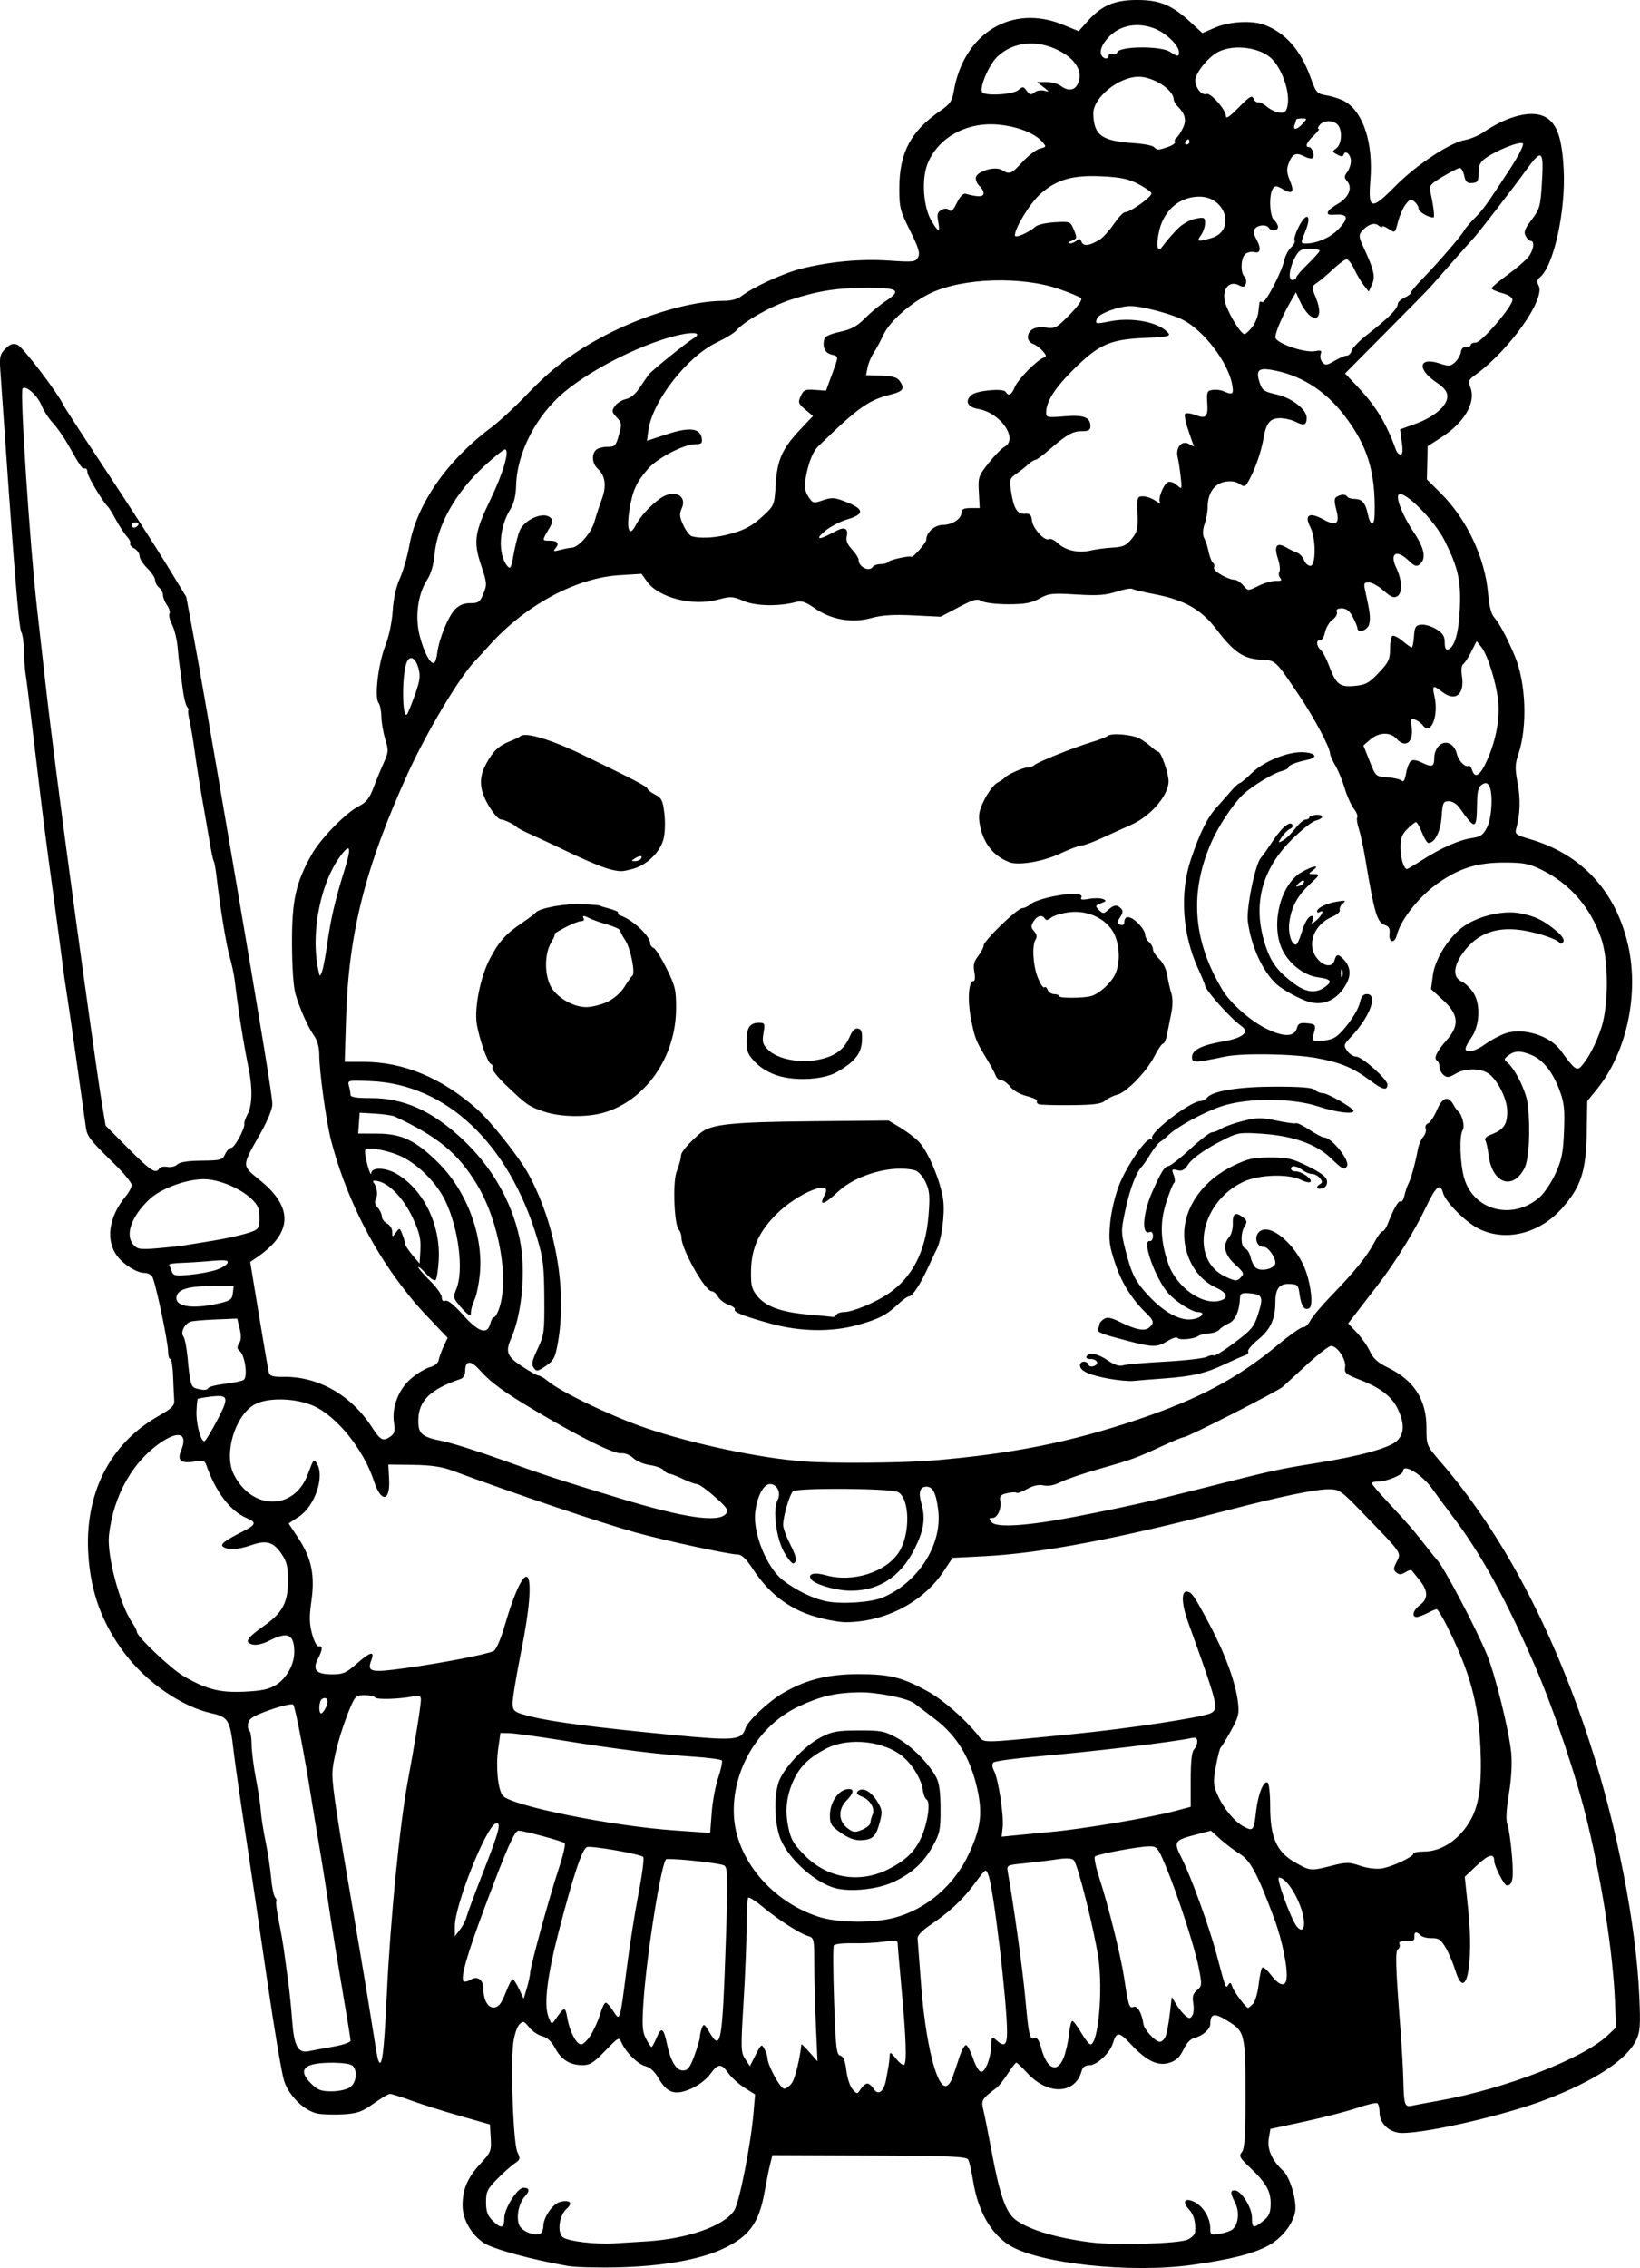 <?xml version="1.0" encoding="UTF-8" standalone="no"?>
<!-- Created with Inkscape (http://www.inkscape.org/) -->

<svg
   width="166.56mm"
   height="230.258mm"
   viewBox="0 0 166.56 230.258"
   version="1.1"
   id="svg5"
   xml:space="preserve"
   xmlns="http://www.w3.org/2000/svg"
   xmlns:svg="http://www.w3.org/2000/svg"><defs
     id="defs2" /><g
     id="layer1"
     transform="translate(0.83,55.646)"><path
       style="fill:#000000;stroke-width:0.265"
       d="m 56.866,174.402 c -3.705,-0.648 -7.601,-1.711 -8.554,-2.336 -1.272,-0.834 -2.162,-2.398 -2.162,-3.803 0,-1.669 0.493,-2.812 1.846,-4.281 1.028,-1.115 1.088,-1.269 1.012,-2.567 l -0.081,-1.382 -3.043,-0.867 c -1.673,-0.477 -3.891,-1.174 -4.927,-1.55 -1.036,-0.376 -2.018,-0.683 -2.182,-0.683 -0.164,0 -0.913,0.442 -1.666,0.982 -1.158,0.832 -1.624,0.999 -3.038,1.089 -0.919,0.059 -2.097,0.026 -2.618,-0.071 -1.352,-0.254 -2.911,-1.762 -3.427,-3.317 -0.235,-0.706 -1.01,-5.312 -1.724,-10.236 -0.714,-4.924 -1.716,-11.691 -2.227,-15.038 -0.511,-3.347 -1.04,-7.038 -1.174,-8.202 -0.369,-3.189 -0.532,-3.467 -2.266,-3.855 -3.047,-0.682 -6.624,-3.16 -8.84,-6.125 -2.252,-3.013 -3.382,-6.061 -3.647,-9.84 -0.439,-6.238 2.126,-11.369 7.094,-14.194 1.378,-0.784 1.661,-1.061 1.622,-1.592 -0.026,-0.353 -0.077,-1.446 -0.113,-2.429 -0.036,-0.982 -0.164,-1.786 -0.284,-1.786 -0.12,0 -0.218,-0.301 -0.218,-0.669 0,-1.071 -1.334,-7.36 -1.639,-7.728 -0.153,-0.184 -0.483,-0.335 -0.734,-0.335 -0.795,0 -2.105,-0.804 -2.803,-1.719 -1.201,-1.575 -0.862,-3.992 0.848,-6.041 0.343,-0.411 0.624,-0.938 0.624,-1.169 0,-0.232 -0.804,-1.207 -1.786,-2.167 -2.427,-2.373 -2.733,-2.761 -2.861,-3.631 -0.061,-0.413 -0.469,-3.311 -0.906,-6.44 -0.438,-3.129 -0.912,-6.403 -1.053,-7.276 -0.141,-0.873 -0.315,-2.08 -0.385,-2.682 -0.07,-0.602 -0.498,-3.817 -0.95,-7.144 -0.885,-6.521 -1.001,-7.426 -1.813,-14.251 -0.712,-5.984 -0.867,-7.237 -1.03,-8.334 -0.076,-0.509 -0.151,-1.581 -0.167,-2.381 -0.016,-0.8 -0.13,-1.612 -0.254,-1.803 -0.26,-0.403 -0.781,-6.884 -2.138,-26.608 -0.094,-1.361 -0.029,-1.633 0.517,-2.18 0.486,-0.486 0.759,-0.575 1.229,-0.401 0.516,0.191 4.127,4.928 4.668,6.124 0.1,0.22 2.035,3.197 4.301,6.615 2.266,3.418 5.031,7.709 6.145,9.537 l 2.026,3.323 0.686,3.689 c 0.646,3.472 1.614,9.043 4.112,23.665 2.872,16.812 3.945,23.382 3.945,24.143 0,0.51 -0.499,1.712 -1.285,3.096 -1.846,3.25 -1.847,3.107 0.013,4.611 3.445,2.786 3.333,5.37 -0.342,7.874 l -0.635,0.433 0.886,5.388 c 0.488,2.963 0.941,5.592 1.007,5.841 0.095,0.357 0.412,0.449 1.5,0.436 3.533,-0.042 6.852,1.848 8.962,5.104 0.884,1.365 1.148,1.492 1.923,0.925 0.382,-0.279 0.454,-0.569 0.331,-1.328 -0.257,-1.587 0.444,-3.428 1.724,-4.523 0.61,-0.522 1.47,-1.043 1.912,-1.157 0.488,-0.126 0.84,-0.41 0.897,-0.721 0.051,-0.282 0.277,-0.907 0.502,-1.39 l 0.409,-0.878 -1.188,-1.239 c -1.793,-1.87 -2.281,-2.43 -3.494,-4.017 -3.262,-4.264 -5.787,-9.483 -7.168,-14.813 -0.484,-1.868 -1.192,-7.02 -1.192,-8.677 0,-0.714 -0.192,-1.439 -0.496,-1.869 -0.647,-0.916 -1.481,-2.78 -1.914,-4.274 -0.212,-0.731 -0.349,-2.722 -0.357,-5.159 -0.013,-4.358 0.381,-6.14 1.996,-9.013 0.909,-1.617 3.446,-4.216 4.784,-4.899 0.763,-0.39 1.084,-0.795 1.499,-1.891 0.29,-0.767 0.761,-1.91 1.047,-2.541 0.477,-1.053 0.489,-1.247 0.142,-2.381 -0.207,-0.679 -0.384,-1.711 -0.393,-2.293 -0.009,-0.582 -0.139,-1.21 -0.29,-1.396 -0.432,-0.532 -0.025,-3.965 0.683,-5.768 0.376,-0.958 0.683,-2.401 0.759,-3.572 0.081,-1.245 0.347,-2.449 0.728,-3.287 0.331,-0.728 0.768,-2.252 0.972,-3.387 0.748,-4.161 3.85,-8.619 8.304,-11.933 0.802,-0.596 2.403,-2.075 3.558,-3.285 2.606,-2.731 4.813,-4.399 8.071,-6.1 3.972,-2.074 8.764,-3.472 11.904,-3.472 0.833,0 1.479,-0.169 1.895,-0.494 1.14,-0.893 4.302,-2.339 6.082,-2.781 2.903,-0.721 6.018,-1.007 8.878,-0.815 2.497,0.168 2.706,0.144 2.964,-0.337 0.223,-0.416 0.062,-0.949 -0.817,-2.713 -1.016,-2.037 -1.094,-2.349 -1.087,-4.341 0.012,-3.581 1.171,-5.757 4.169,-7.819 0.974,-0.67 1.196,-0.987 1.353,-1.93 0.988,-5.938 5.903,-8.949 11.105,-6.803 l 1.587,0.655 0.908,-1.015 c 1.437,-1.606 2.722,-2.155 5.045,-2.155 2.29,0 3.533,0.522 5.449,2.288 l 1.163,1.072 1.307,-0.562 c 1.43,-0.615 3.726,-0.746 4.962,-0.283 2.174,0.816 3.705,2.548 4.714,5.334 0.581,1.604 0.638,1.667 1.692,1.847 0.6,0.102 1.423,0.382 1.828,0.622 1.855,1.096 2.859,4.229 2.559,7.991 -0.24,3.008 0.08,3.076 2.577,0.547 2.092,-2.119 5.561,-4.406 7.052,-4.648 0.512,-0.083 1.355,-0.439 1.872,-0.791 2.498,-1.701 4.99,-2.292 6.328,-1.502 1.138,0.672 1.634,2.117 1.803,5.254 0.227,4.201 -1.001,9.813 -2.403,10.976 -0.309,0.256 -0.344,0.466 -0.141,0.845 0.728,1.361 -3.007,6.616 -6.465,9.097 -0.65,0.466 -0.705,0.613 -0.467,1.234 0.594,1.547 -0.602,3.589 -3.001,5.123 l -1.336,0.854 -0.04,1.686 -0.04,1.686 1.409,1.4 c 2.653,2.636 4.513,6.594 4.812,10.242 0.101,1.229 0.31,2.03 0.622,2.381 0.52,0.585 1.276,1.999 2.071,3.871 1.157,2.728 1.325,7.207 0.375,10.014 -0.341,1.009 -0.351,1.448 -0.067,2.957 0.306,1.623 0.253,3.158 -0.16,4.63 -0.142,0.505 0.013,0.62 1.372,1.015 5.128,1.491 8.55,5.067 9.9,10.347 1.307,5.11 0.035,11.274 -3.12,15.125 l -0.924,1.127 -0.055,3.238 c -0.067,3.912 -0.589,5.49 -2.538,7.678 -2.294,2.574 -5.734,3.404 -8.451,2.038 -1.335,-0.671 -3.375,-2.725 -3.608,-3.633 -0.264,-1.027 -0.727,-0.66 -1.667,1.323 -1.212,2.554 -3.165,5.715 -5,8.092 -0.824,1.067 -1.829,2.369 -2.232,2.893 l -0.734,0.952 0.891,0.944 c 0.49,0.519 1.087,1.376 1.326,1.904 0.325,0.716 0.792,1.134 1.836,1.645 2.644,1.294 3.898,3.25 3.898,6.082 0,1.813 0.002,1.818 1.408,3.444 6.232,7.207 11.375,16.868 15.162,28.483 2.765,8.481 4.722,18.491 5.047,25.81 0.132,2.965 0.087,3.592 -0.314,4.439 -0.952,2.006 -4.261,4.174 -9.296,6.09 -4.033,1.535 -11.856,3.345 -14.466,3.347 -1.265,0.001 -2.303,-0.94 -2.303,-2.088 0,-0.435 -0.104,-0.855 -0.232,-0.933 -0.128,-0.079 -1.062,0.139 -2.077,0.484 -1.015,0.345 -3.405,0.964 -5.311,1.376 l -3.466,0.749 -0.169,0.998 c -0.18,1.063 0.352,2.245 1.462,3.249 0.707,0.64 1.428,3.127 1.215,4.192 -0.257,1.287 -1.382,2.687 -2.745,3.417 -1.535,0.823 -3.816,1.396 -7.753,1.949 -6.17,0.867 -15.506,-0.134 -18.496,-1.983 -1.915,-1.185 -3.221,-3.491 -3.71,-6.554 -0.156,-0.974 -0.379,-1.942 -0.495,-2.151 -0.178,-0.318 -1.807,-0.386 -10.049,-0.417 l -9.837,-0.038 -0.232,0.926 c -0.127,0.509 -0.378,1.759 -0.558,2.778 -0.565,3.208 -1.587,4.589 -4.32,5.84 -2.345,1.073 -6.082,1.728 -10.486,1.84 -2.11,0.053 -4.432,-0.007 -5.159,-0.134 z m 7.989,-2.502 c 4.149,-0.25 7.848,-1.555 8.882,-3.134 0.53,-0.808 1.695,-6.725 1.97,-9.995 l 0.15,-1.785 -1.066,-0.673 c -0.586,-0.37 -1.325,-1.037 -1.642,-1.481 -0.732,-1.028 -1.045,-1.009 -1.863,0.114 -0.382,0.524 -1.205,1.145 -1.948,1.468 -1.61,0.701 -2.42,0.438 -3.284,-1.07 -0.388,-0.676 -0.858,-1.111 -1.323,-1.223 -0.77,-0.186 -2.028,-1.43 -2.443,-2.413 -0.242,-0.575 -0.301,-0.545 -1.661,0.86 -1.181,1.219 -1.559,1.455 -2.321,1.447 -1.266,-0.013 -2.142,-0.564 -2.763,-1.737 -0.354,-0.67 -0.785,-1.067 -1.305,-1.204 -0.427,-0.113 -1.029,-0.522 -1.337,-0.909 -0.518,-0.65 -0.595,-0.671 -0.991,-0.275 -0.236,0.236 -0.513,1.094 -0.614,1.907 -0.288,2.308 0.01,10.173 0.419,11.033 0.322,0.678 0.299,0.771 -0.292,1.173 -0.353,0.24 -1.148,0.949 -1.766,1.575 -0.992,1.005 -1.124,1.281 -1.124,2.345 0,0.928 0.15,1.356 0.649,1.856 0.88,0.88 1.203,0.817 1.203,-0.237 0,-0.966 1.333,-3.082 1.942,-3.082 0.626,0 0.683,0.309 0.162,0.868 -0.649,0.697 -0.93,2.166 -0.567,2.964 0.284,0.623 1.637,1.126 2.16,0.802 0.149,-0.092 0.271,-0.428 0.272,-0.747 0.002,-0.881 0.96,-2.265 1.696,-2.45 0.991,-0.249 1.342,0.109 0.675,0.688 -0.759,0.658 -0.997,2.395 -0.397,2.893 0.487,0.405 3.316,0.749 5.17,0.63 0.655,-0.042 2.166,-0.135 3.359,-0.207 z m 54.933,-0.175 c 0.391,-0.178 0.729,-0.513 0.752,-0.744 0.097,-0.989 -0.114,-1.781 -0.617,-2.319 -0.753,-0.806 -0.4,-1.252 0.586,-0.742 0.886,0.458 1.577,1.625 1.577,2.662 0,0.666 0.058,0.7 0.95,0.555 0.522,-0.085 1.11,-0.287 1.306,-0.45 0.602,-0.5 0.734,-1.766 0.279,-2.679 -0.513,-1.027 -0.523,-1.285 -0.052,-1.285 0.647,0 1.751,1.741 1.751,2.76 0,1.104 0.14,1.146 1.14,0.346 0.598,-0.478 0.746,-0.815 0.759,-1.717 0.018,-1.313 -0.453,-2.142 -2.103,-3.702 -1.047,-0.99 -1.144,-1.174 -0.822,-1.562 0.282,-0.34 0.365,-1.587 0.365,-5.492 0,-6.535 -0.046,-6.74 -1.766,-7.809 -1.39,-0.864 -1.791,-0.804 -1.801,0.268 -0.005,0.543 -0.749,1.21 -1.592,1.427 -0.426,0.11 -0.832,0.536 -1.139,1.195 -0.346,0.743 -0.726,1.107 -1.379,1.323 -1.196,0.395 -2.339,-0.143 -3.938,-1.852 -1.232,-1.317 -1.478,-1.328 -1.86,-0.081 -0.291,0.951 -1.621,2.196 -2.345,2.196 -0.459,0 -0.708,0.181 -0.822,0.595 -0.647,2.364 -3.414,2.469 -5.501,0.209 -0.543,-0.588 -1.049,-1.069 -1.126,-1.069 -0.076,0 -0.468,0.506 -0.869,1.124 -0.402,0.618 -0.909,1.26 -1.128,1.425 -1.555,1.172 -1.592,1.238 -1.331,2.346 0.137,0.582 0.504,2.428 0.815,4.101 0.832,4.477 1.451,6.234 2.456,6.973 1.377,1.012 4.146,1.837 7.649,2.279 2.517,0.318 8.894,0.134 9.808,-0.282 z m 25.601,-14.121 c 6.63,-1.184 14.547,-4.249 17.033,-6.593 l 0.873,-0.823 -0.107,-2.646 c -0.192,-4.769 -1.263,-11.749 -2.777,-18.107 -1.086,-4.56 -3.434,-11.552 -5.392,-16.053 -2.884,-6.633 -5.363,-11.148 -8.178,-14.895 -1.028,-1.369 -1.988,-2.664 -2.133,-2.878 -1.021,-1.505 -3.043,-2.765 -3.043,-1.896 0,0.36 -1.641,1.045 -2.505,1.045 -0.368,0 -0.67,0.08 -0.67,0.177 0,0.097 0.744,0.972 1.654,1.944 1.951,2.084 2.658,2.9 3.896,4.498 0.506,0.652 0.982,1.246 1.059,1.318 0.644,0.609 4.045,7.062 5.111,9.7 0.846,2.091 2.22,7.657 2.439,9.879 0.107,1.084 0.021,2.635 -0.231,4.193 -0.277,1.71 -0.322,2.682 -0.145,3.148 0.141,0.371 0.346,1.79 0.456,3.153 0.188,2.333 0.07,3 -0.528,3 -0.265,0 -1.275,-1.971 -1.275,-2.487 0,-0.822 -0.571,-0.677 -1.759,0.446 l -1.232,1.164 0.344,3.283 c 0.597,5.694 -0.247,9.671 -1.312,6.189 -0.223,-0.73 -0.666,-1.764 -0.983,-2.298 -0.475,-0.8 -0.721,-0.966 -1.401,-0.947 -0.454,0.013 -0.962,-0.114 -1.13,-0.282 -0.437,-0.437 -0.675,-0.377 -0.633,0.158 0.028,0.358 -0.153,0.455 -0.804,0.426 -0.587,-0.026 -0.801,0.066 -0.71,0.304 0.072,0.187 0.003,0.42 -0.153,0.516 -0.293,0.181 -0.249,1.654 0.245,8.08 0.14,1.819 0.274,4.2 0.299,5.292 0.055,2.43 0.138,2.674 0.856,2.52 0.312,-0.067 1.589,-0.304 2.836,-0.527 z m -58.127,-1.728 c 0.166,0 0.455,0.247 0.644,0.549 0.443,0.709 1.027,0.284 1.248,-0.907 0.085,-0.458 0.198,-1.071 0.251,-1.362 0.053,-0.291 0.106,-0.767 0.118,-1.058 0.019,-0.462 0.102,-0.429 0.658,0.265 0.35,0.437 0.72,0.711 0.821,0.611 0.274,-0.271 0.189,-2.724 -0.262,-7.622 -0.221,-2.401 -0.403,-4.526 -0.403,-4.721 -8e-4,-0.278 -0.303,-0.312 -1.39,-0.153 -0.764,0.111 -2.186,0.183 -3.161,0.16 -0.975,-0.023 -1.843,0.073 -1.93,0.214 -0.087,0.141 -0.076,2.691 0.026,5.666 0.162,4.767 0.237,5.423 0.632,5.526 0.32,0.084 0.495,0.515 0.613,1.512 0.091,0.767 0.375,1.627 0.632,1.911 0.463,0.511 0.471,0.511 0.834,-0.036 0.202,-0.304 0.502,-0.553 0.668,-0.553 z m -52.547,0.382 c 0.648,-0.454 0.797,-1.655 0.271,-2.181 -0.383,-0.383 -3.338,-0.424 -4.295,-0.059 -0.888,0.338 -0.858,0.926 0.095,1.879 0.642,0.642 0.991,0.773 2.058,0.773 0.734,0 1.536,-0.176 1.872,-0.412 z m 44.908,-0.481 c 0.318,-0.485 0.807,-2.514 0.933,-3.87 0.007,-0.073 0.379,0.284 0.826,0.794 l 0.814,0.926 -0.163,-3.68 c -0.09,-2.024 -0.163,-4.844 -0.163,-6.266 0,-2.453 -0.031,-2.595 -0.595,-2.765 -0.885,-0.265 -3.06,-1.657 -4.595,-2.94 -0.745,-0.623 -1.429,-1.057 -1.521,-0.965 -0.092,0.092 -0.166,1.368 -0.164,2.835 0.002,1.467 -0.137,4.951 -0.307,7.742 -0.29,4.746 -0.28,5.121 0.166,5.802 l 0.477,0.727 0.589,-1.154 c 0.558,-1.093 0.605,-1.125 0.889,-0.593 0.165,0.309 0.301,0.718 0.303,0.909 0.005,0.725 1.31,3.126 1.699,3.126 0.222,0 0.588,-0.283 0.814,-0.628 z m 16.226,-0.364 c 0.157,-0.4 0.484,-1.358 0.728,-2.127 0.243,-0.77 0.568,-1.358 0.722,-1.307 0.154,0.051 0.476,0.681 0.716,1.4 0.249,0.744 0.598,1.307 0.811,1.307 0.446,0 1,-1.493 1.021,-2.753 0.014,-0.856 0.039,-0.879 0.499,-0.463 0.82,0.742 1.104,0.532 1.103,-0.819 -0.002,-3.064 -1.364,-14.526 -1.89,-15.912 -0.276,-0.727 -0.202,-0.775 -1.521,0.993 -1.141,1.529 -2.48,2.765 -4.402,4.062 -0.812,0.548 -1.299,1.065 -1.275,1.354 0.021,0.257 0.18,2.337 0.352,4.622 0.44,5.847 1.528,10.372 2.495,10.372 0.197,0 0.486,-0.327 0.643,-0.728 z m -26.169,-2.325 c 0.301,-0.806 0.557,-1.669 0.567,-1.918 0.01,-0.249 0.107,-0.679 0.216,-0.955 0.172,-0.44 0.269,-0.38 0.775,0.479 1.145,1.94 1.294,1.12 1.639,-8.972 0.23,-6.751 0.214,-7.709 -0.139,-7.97 -0.305,-0.226 -4.524,-0.704 -5.881,-0.666 -0.47,0.013 -2.03,9.741 -2.341,14.6 -0.149,2.325 -0.105,2.93 0.261,3.638 0.241,0.467 0.494,0.849 0.561,0.849 0.067,0 0.309,-0.446 0.539,-0.992 0.462,-1.1 0.701,-0.934 1.043,0.728 0.344,1.671 0.934,2.646 1.601,2.646 0.5,0 0.713,-0.268 1.16,-1.465 z m 37.495,0.225 c 0.224,-0.537 0.473,-1.608 0.553,-2.381 0.08,-0.773 0.236,-1.406 0.348,-1.406 0.111,0 0.516,0.536 0.9,1.191 0.384,0.655 0.806,1.191 0.939,1.191 0.789,0 1.29,-5.448 0.807,-8.767 -0.409,-2.81 -2.092,-9.524 -2.489,-9.93 -0.211,-0.216 -0.737,-0.242 -1.756,-0.089 -0.8,0.121 -2.271,0.3 -3.268,0.398 -1.784,0.176 -1.81,0.19 -1.686,0.882 0.581,3.228 1.528,10.039 1.771,12.742 0.347,3.855 0.454,4.321 0.95,4.131 0.253,-0.097 0.457,0.204 0.662,0.973 0.573,2.151 1.612,2.638 2.269,1.064 z m -68.718,-6.499 c 0.35,-7.502 1.303,-17.177 2.13,-21.63 0.713,-3.834 1.33,-7.669 1.33,-8.261 0,-0.414 -0.14,-0.469 -0.86,-0.335 -1.492,0.277 -3.646,0.329 -3.793,0.092 -0.077,-0.125 -0.555,-0.228 -1.061,-0.228 -0.836,0 -0.966,0.107 -1.422,1.172 -1.008,2.351 -1.86,5.5 -1.853,6.845 0.008,1.411 0.456,4.333 2.361,15.398 0.601,3.493 1.333,7.898 1.626,9.79 0.293,1.892 0.582,3.588 0.642,3.77 0.387,1.172 0.613,-0.496 0.899,-6.615 z m -5.469,5.327 c 0.982,-0.171 1.786,-0.445 1.786,-0.608 0,-0.163 -0.367,-2.438 -0.816,-5.054 -0.449,-2.617 -0.976,-5.829 -1.172,-7.139 -0.528,-3.529 -0.849,-5.55 -1.301,-8.202 -0.223,-1.31 -0.528,-3.155 -0.677,-4.101 -0.696,-4.427 -1.657,-9.415 -1.854,-9.62 -0.12,-0.125 -1.172,0.111 -2.34,0.525 -1.707,0.605 -2.145,0.87 -2.238,1.358 -0.064,0.333 -0.013,0.67 0.113,0.748 0.126,0.078 0.231,0.7 0.234,1.383 0.003,0.683 0.2,2.253 0.439,3.49 0.239,1.237 0.463,2.725 0.498,3.307 0.035,0.582 0.253,1.968 0.483,3.08 0.231,1.112 0.484,2.771 0.563,3.687 0.079,0.916 0.258,1.803 0.398,1.971 0.14,0.169 0.198,0.363 0.129,0.432 -0.069,0.069 0.043,0.951 0.249,1.96 0.206,1.009 0.453,2.43 0.548,3.157 0.095,0.728 0.281,2.097 0.413,3.043 0.132,0.946 0.314,2.732 0.404,3.969 0.187,2.558 0.596,3.304 1.684,3.07 0.368,-0.079 1.473,-0.284 2.455,-0.455 z m 26.205,-1.226 c 0.337,-0.546 0.76,-1.498 0.94,-2.117 0.18,-0.618 0.429,-1.124 0.555,-1.124 0.125,0 0.471,0.384 0.768,0.854 0.681,1.075 0.666,1.121 1.353,-4.257 0.304,-2.381 0.855,-5.88 1.225,-7.775 0.369,-1.895 0.575,-3.527 0.457,-3.626 -0.358,-0.301 -5.287,-1.16 -5.714,-0.996 -0.481,0.184 -1.376,2.862 -2.845,8.509 -1.199,4.61 -1.547,7.491 -1.055,8.747 0.301,0.769 0.322,0.777 0.679,0.265 0.937,-1.346 1.026,-1.362 1.224,-0.207 0.241,1.409 0.922,2.72 1.415,2.72 0.213,0 0.663,-0.446 1,-0.992 z m 58.369,0.132 c 0.124,-0.327 0.312,-1.35 0.419,-2.272 l 0.194,-1.677 0.458,0.751 c 0.252,0.413 0.665,0.921 0.918,1.13 0.4,0.33 0.493,0.33 0.71,0 0.138,-0.209 0.182,-0.772 0.098,-1.252 -0.117,-0.672 -0.03,-0.975 0.382,-1.323 0.51,-0.431 0.518,-0.534 0.171,-2.303 -0.411,-2.098 -2.161,-7.47 -3.377,-10.366 -0.756,-1.802 -0.869,-1.937 -1.616,-1.937 -1.062,0 -5.286,0.787 -5.545,1.033 -0.112,0.106 0.093,1.1 0.455,2.209 0.905,2.772 2.176,7.886 2.514,10.119 0.433,2.854 0.516,3.109 0.958,2.94 0.389,-0.149 0.825,0.605 0.995,1.722 0.094,0.615 1.209,1.821 1.684,1.821 0.197,0 0.459,-0.268 0.583,-0.595 z m -67.046,-4.363 c 0.291,-0.762 0.613,-1.387 0.715,-1.389 0.102,-0.002 0.397,0.441 0.654,0.984 l 0.468,0.987 0.317,-1.053 c 0.175,-0.579 0.327,-1.274 0.338,-1.543 0.03,-0.714 1.987,-7.848 2.913,-10.618 0.437,-1.307 0.705,-2.466 0.595,-2.576 -0.207,-0.207 -4.124,-1.265 -4.685,-1.265 -0.399,0 -1.189,1.788 -3.401,7.696 -1.812,4.839 -2.506,7.249 -2.183,7.573 0.104,0.104 0.432,0.038 0.727,-0.146 0.677,-0.423 1.29,0.005 1.29,0.9 0,1.185 0.485,2.012 1.125,1.921 0.444,-0.063 0.729,-0.436 1.124,-1.471 z m 75.904,1.115 c 0.222,-0.222 0.484,-1.117 0.583,-1.99 0.099,-0.873 0.27,-1.643 0.38,-1.711 0.11,-0.068 0.517,0.292 0.905,0.8 0.766,1.005 1.379,1.19 1.526,0.46 0.201,-0.994 -0.4,-4.01 -1.251,-6.282 -1.694,-4.523 -2.404,-5.848 -3.49,-6.518 -0.551,-0.34 -1.434,-1.008 -1.962,-1.484 l -0.96,-0.866 -1.752,0.46 c -1.965,0.515 -2.056,0.691 -1.215,2.331 0.924,1.801 2.816,7.017 3.548,9.779 0.944,3.563 0.921,3.504 1.191,3.066 0.17,-0.275 0.263,-0.227 0.401,0.207 0.162,0.511 1.384,2.15 1.603,2.15 0.049,0 0.271,-0.182 0.493,-0.403 z m -79.869,-8.84 c 0.09,-0.354 0.87,-2.446 1.733,-4.649 1.59,-4.055 1.838,-5.021 1.239,-4.834 -0.985,0.307 -4.174,8.317 -4.161,10.453 l 0.006,0.997 0.51,-0.661 c 0.28,-0.364 0.583,-0.951 0.673,-1.306 z m 85.059,0.654 c 0,-1.67 -1.627,-4.64 -2.543,-4.64 -0.324,0 1.224,4.25 1.807,4.961 0.428,0.522 0.735,0.388 0.735,-0.321 z m -41.661,-0.553 c 3.321,-0.865 6.179,-3.326 7.675,-6.611 1.169,-2.565 1.347,-4.02 0.795,-6.501 -0.69,-3.103 -2.073,-5.388 -4.266,-7.049 -1.009,-0.764 -1.953,-1.485 -2.099,-1.601 -0.672,-0.537 -3.831,-1.171 -5.661,-1.136 -2.402,0.046 -3.876,0.393 -6.106,1.435 -4.096,1.914 -6.818,6.507 -6.58,11.1 0.23,4.428 3.852,8.732 8.636,10.262 1.904,0.609 5.471,0.656 7.605,0.1 z m -5.901,-3.008 c -2.214,-0.565 -5.125,-3.288 -5.744,-5.373 -0.484,-1.631 -0.521,-3.854 -0.086,-5.304 0.419,-1.397 2.6,-3.753 4.289,-4.631 1.175,-0.612 1.668,-0.702 3.861,-0.711 2.301,-0.009 2.633,0.057 3.93,0.775 1.448,0.802 3.194,2.557 3.958,3.978 0.299,0.557 0.43,1.504 0.436,3.175 0.009,2.151 -0.066,2.517 -0.77,3.789 -0.951,1.717 -2.174,2.826 -4.078,3.697 -1.56,0.714 -4.263,0.996 -5.795,0.605 z m 5.367,-1.943 c 1.75,-0.889 2.695,-1.805 3.32,-3.216 0.662,-1.497 0.962,-3.58 0.552,-3.834 -0.167,-0.103 -0.346,-0.556 -0.399,-1.006 -0.108,-0.929 -0.903,-2.325 -1.808,-3.174 -1.886,-1.771 -5.675,-2.233 -8.047,-0.982 -1.681,0.887 -2.609,1.783 -3.238,3.126 -0.744,1.591 -0.922,3.105 -0.565,4.823 0.266,1.279 0.529,1.727 1.705,2.904 2.311,2.311 5.574,2.834 8.479,1.359 z m -4.834,-3.675 c -0.981,-0.683 -1.124,-0.908 -1.124,-1.767 0,-1.391 0.919,-2.677 1.918,-2.686 0.588,-0.005 0.494,0.424 -0.265,1.209 -0.823,0.85 -0.783,2.041 0.09,2.728 0.61,0.48 0.778,0.502 1.52,0.199 0.459,-0.187 0.842,-0.511 0.851,-0.719 0.009,-0.208 0.108,-0.577 0.22,-0.82 0.28,-0.608 -0.258,-1.514 -1.087,-1.829 -0.486,-0.185 -0.606,-0.344 -0.407,-0.543 0.456,-0.456 1.324,-0.006 1.953,1.013 0.532,0.861 0.558,1.061 0.272,2.127 -0.391,1.463 -0.718,1.779 -1.891,1.83 -0.642,0.028 -1.271,-0.199 -2.051,-0.742 z m 49.837,3.33 c 1.503,-0.377 1.762,-0.376 2.89,0.007 0.741,0.251 1.626,0.36 2.202,0.269 1.049,-0.165 3.212,-1.182 3.212,-1.51 0,-0.112 0.481,-0.204 1.069,-0.204 1.84,0 3.696,-1.281 4.793,-3.307 0.819,-1.514 1.097,-3.623 0.945,-7.183 -0.194,-4.562 -1.091,-7.818 -3.432,-12.462 -0.458,-0.91 -0.915,-1.654 -1.015,-1.654 -0.1,0 -0.523,0.178 -0.94,0.395 -0.417,0.217 -0.907,0.396 -1.089,0.397 -0.557,0.003 -0.368,-0.69 0.331,-1.215 0.854,-0.642 0.838,-1.436 -0.053,-2.534 -0.393,-0.484 -0.755,-0.935 -0.806,-1.002 -0.05,-0.067 -0.334,0.029 -0.629,0.214 -0.409,0.256 -0.626,0.263 -0.907,0.029 -0.311,-0.258 -0.313,-0.417 -0.016,-1.007 0.535,-1.06 0.733,-0.768 -3.512,-5.155 -2.103,-2.174 -2.276,-2.292 -3.344,-2.292 -1.375,0 -4.747,0.697 -10.18,2.104 -11.389,2.949 -19.032,4.395 -24.794,4.69 l -3.23,0.166 -0.917,1.381 c -2.085,3.141 -5.972,5.153 -9.952,5.153 -0.713,0 -2.229,-0.295 -3.368,-0.654 -2.473,-0.781 -4.433,-2.308 -5.993,-4.671 -0.765,-1.158 -1.184,-1.554 -1.644,-1.554 -0.835,0 -7.351,-1.407 -10.294,-2.222 -3.531,-0.979 -12.424,-3.98 -18.653,-6.295 -1.048,-0.39 -2.158,-0.551 -3.969,-0.576 l -2.514,-0.035 0.079,1.498 c 0.122,2.308 -0.819,2.405 -1.549,0.16 -1.039,-3.197 -3.798,-6.606 -6.18,-7.635 -1.859,-0.803 -4.691,-0.848 -5.976,-0.094 -1.969,1.154 -3.1,4.996 -2.076,7.053 1.845,3.707 6.156,3.708 7.528,0.003 0.574,-1.549 0.606,-1.588 0.908,-1.109 0.832,1.315 -0.178,4.333 -1.811,5.414 l -1.049,0.694 0.998,1.506 c 1.326,2.002 1.689,3.763 1.314,6.38 -0.226,1.579 -0.211,2.287 0.071,3.329 0.204,0.752 0.496,1.294 0.677,1.257 0.432,-0.089 0.402,0.33 -0.094,1.289 -0.573,1.108 -0.152,1.555 1.467,1.555 1.085,0 1.414,-0.142 2.456,-1.058 1.43,-1.259 1.887,-1.367 1.502,-0.354 -0.449,1.182 -0.054,1.269 3.509,0.773 3.802,-0.53 8.316,-1.406 8.929,-1.735 0.236,-0.126 0.701,-1.162 1.033,-2.301 2.347,-8.049 3.536,-6.468 1.757,2.337 -0.527,2.607 -0.92,5.063 -0.875,5.457 0.075,0.647 0.256,0.76 1.871,1.164 2.201,0.55 6.425,1.099 14.272,1.856 6.483,0.625 7.125,0.566 7.521,-0.691 0.225,-0.714 2.295,-2.658 3.743,-3.514 2.337,-1.382 4.582,-1.952 7.689,-1.955 3.201,-0.003 4.472,0.313 7.096,1.764 1.531,0.846 3.705,2.744 5.068,4.424 0.69,0.85 -0.144,0.859 9.708,-0.109 5.615,-0.552 13.163,-1.699 13.949,-2.119 0.823,-0.44 0.741,-0.769 -2.297,-9.208 -0.7,-1.945 -0.73,-3.259 -0.072,-3.129 0.455,0.09 0.73,0.503 2.274,3.406 1.539,2.895 2.608,5.822 2.847,7.795 0.144,1.191 0.063,1.528 -0.702,2.91 -0.476,0.86 -0.943,1.623 -1.039,1.696 -0.096,0.073 -0.32,0.94 -0.498,1.927 -0.291,1.613 -0.273,1.908 0.172,2.91 0.623,1.401 1.742,2.739 2.712,3.24 0.902,0.466 0.98,0.36 1.204,-1.626 0.192,-1.7 0.771,-3.121 1.172,-2.873 0.139,0.086 0.253,1.169 0.253,2.407 0,3.146 0.644,4.613 2.488,5.671 1.574,0.903 1.602,0.906 3.76,0.365 z m -28.605,-3.421 c 3.221,-0.285 10.069,-1.435 12.7,-2.134 l 1.587,-0.421 v -2.744 c 0,-1.843 0.109,-2.853 0.331,-3.075 0.182,-0.182 0.331,-0.547 0.331,-0.812 0,-0.361 -0.148,-0.449 -0.595,-0.351 -1.836,0.402 -10.071,1.385 -15.513,1.853 -2.384,0.205 -4.449,0.487 -4.589,0.627 -0.162,0.163 -0.14,0.467 0.061,0.844 0.434,0.811 1.007,4.549 0.877,5.725 l -0.106,0.965 2.061,-0.203 c 1.134,-0.111 2.418,-0.234 2.855,-0.273 z m -34.515,0.065 c 0.007,-0.036 0.078,-0.959 0.157,-2.051 0.079,-1.091 0.374,-2.675 0.655,-3.519 0.281,-0.844 0.452,-1.631 0.379,-1.749 -0.073,-0.118 -1.416,-0.298 -2.984,-0.4 -3.496,-0.227 -7.565,-0.733 -13.302,-1.655 -2.401,-0.386 -4.78,-0.712 -5.288,-0.724 l -0.922,-0.022 -0.224,1.587 c -0.256,1.811 -0.042,4.092 0.446,4.759 0.752,1.028 11.173,3.133 17.63,3.56 1.673,0.111 3.132,0.219 3.241,0.24 0.109,0.021 0.205,0.009 0.212,-0.027 z m -38.998,-12.768 c 0.308,-0.665 0.066,-1.103 -0.438,-0.792 -0.305,0.189 -0.363,1.456 -0.066,1.453 0.109,-0.001 0.336,-0.299 0.504,-0.661 z m -5.092,-2.232 c 1.054,-0.651 1.849,-2.074 1.849,-3.306 0,-1.848 -0.641,-2.148 -2.528,-1.186 -0.675,0.344 -1.318,0.49 -1.718,0.39 -0.86,-0.216 -0.58,-0.66 1.208,-1.92 1.852,-1.305 2.404,-2.356 2.404,-4.577 0,-1.413 -0.122,-1.908 -0.669,-2.713 -0.82,-1.206 -1.525,-1.41 -3.051,-0.878 -1.305,0.454 -2.32,0.522 -2.844,0.189 -0.389,-0.247 0.057,-0.602 2,-1.591 1.316,-0.67 1.389,-0.917 0.395,-1.329 -1.684,-0.698 -3.204,-2.687 -4.137,-5.417 -0.139,-0.408 -0.345,-0.468 -1.157,-0.339 -1.426,0.227 -1.823,-0.092 -1.397,-1.12 0.67,-1.618 -0.11,-2.048 -1.79,-0.987 -3.019,1.906 -5.088,5.494 -5.536,9.597 -0.223,2.046 1.107,7.052 2.356,8.864 0.266,0.386 0.484,0.815 0.484,0.954 0,0.452 3.435,3.715 4.679,4.444 2.348,1.376 3.712,1.731 6.215,1.615 1.776,-0.082 2.508,-0.238 3.238,-0.689 z m 61.587,-8.86 c 3.613,-1.51 6.075,-5.352 5.665,-8.841 -0.203,-1.728 -0.546,-2.423 -1.195,-2.423 -0.653,0 -0.84,0.571 -0.534,1.637 0.457,1.593 0.285,2.763 -0.69,4.707 -1.457,2.902 -3.82,4.359 -6.824,4.207 -1.417,-0.072 -3.343,-0.674 -3.668,-1.146 -0.385,-0.559 0.303,-0.747 1.504,-0.411 2.717,0.761 6.079,-0.297 7.401,-2.328 1.183,-1.818 1.135,-5.466 -0.08,-6.116 -0.725,-0.388 -10.295,-0.454 -10.675,-0.073 -0.345,0.345 -0.974,2.487 -0.993,3.381 -0.006,0.303 0.285,1.136 0.649,1.852 0.71,1.4 0.801,1.847 0.421,2.081 -0.133,0.082 -0.563,-0.417 -0.957,-1.109 -0.824,-1.449 -1.194,-4.351 -0.677,-5.316 0.388,-0.726 -0.041,-1.631 -0.773,-1.631 -0.657,0 -1.304,1.239 -1.497,2.867 -0.251,2.116 1.183,5.637 2.807,6.893 1.367,1.058 3.15,1.912 4.513,2.162 1.567,0.288 4.459,0.084 5.603,-0.394 z M 108.327,98.342 c 4.983,-0.96 7.88,-1.61 13.229,-2.966 6.844,-1.735 7.492,-1.877 11.245,-2.475 4.53,-0.722 7.524,-1.551 8.268,-2.291 0.72,-0.716 0.752,-1.7 0.101,-3.133 -0.591,-1.3 -1.778,-2.229 -3.885,-3.041 -1.454,-0.56 -1.592,-0.68 -1.5,-1.304 0.113,-0.772 -0.799,-2.134 -1.429,-2.134 -0.215,0 -1.308,0.842 -2.428,1.871 -1.12,1.029 -2.237,2.054 -2.483,2.278 -0.494,0.45 -9.655,5.112 -10.046,5.112 -0.135,0 -1.045,0.37 -2.021,0.821 -2.843,1.315 -3.204,1.448 -6.405,2.354 -1.673,0.474 -3.499,1.091 -4.056,1.373 -0.659,0.333 -1.272,0.455 -1.753,0.349 -0.494,-0.108 -1.05,0.012 -1.673,0.362 -0.513,0.288 -0.996,0.462 -1.072,0.386 -0.076,-0.076 -0.505,-0.058 -0.953,0.04 -0.652,0.143 -0.794,0.293 -0.713,0.753 0.145,0.824 -0.273,1.765 -0.784,1.765 -0.375,0 -0.386,0.062 -0.079,0.432 0.483,0.582 3.618,0.377 8.437,-0.552 z M 72.891,98.043 c 0.3,-0.362 0.151,-0.595 -1.092,-1.708 -0.792,-0.709 -1.618,-1.299 -1.836,-1.31 -0.218,-0.011 -0.873,-0.25 -1.455,-0.532 -0.582,-0.281 -1.193,-0.515 -1.357,-0.52 -0.164,-0.005 -0.434,-0.172 -0.599,-0.372 -0.165,-0.199 -0.787,-0.428 -1.381,-0.507 -0.594,-0.08 -1.352,-0.4 -1.683,-0.711 -0.349,-0.328 -0.867,-0.534 -1.231,-0.489 -0.708,0.087 -4.042,-1.557 -8.507,-4.195 -3.382,-1.998 -4.739,-2.985 -5.897,-4.289 -0.883,-0.994 -1.437,-0.946 -1.437,0.127 0,0.387 -0.189,0.718 -0.463,0.811 -3.099,1.05 -4.297,2.227 -4.298,4.226 -10e-4,1.366 0.346,1.661 2.446,2.081 0.91,0.182 3.559,1.014 5.887,1.85 4.496,1.614 5.88,2.066 12.171,3.976 6.511,1.976 9.972,2.48 10.734,1.562 z m 21.068,-5.422 c 8.036,-0.676 13.88,-1.842 20.718,-4.137 6.22,-2.087 10.205,-4.208 14.283,-7.6 1.235,-1.027 2.39,-1.834 2.568,-1.793 0.178,0.041 0.5,-0.257 0.715,-0.662 0.215,-0.405 1.203,-1.572 2.194,-2.594 2.3,-2.369 3.599,-3.984 4.324,-5.374 0.316,-0.607 0.685,-1.103 0.82,-1.103 0.134,0 0.368,-0.326 0.52,-0.724 0.584,-1.537 1.102,-2.441 1.321,-2.306 0.125,0.077 0.298,-0.192 0.384,-0.598 0.086,-0.406 0.266,-0.943 0.401,-1.193 0.259,-0.479 0.727,-2.181 0.967,-3.515 0.079,-0.437 0.321,-0.998 0.54,-1.247 0.218,-0.249 0.33,-0.626 0.249,-0.838 -0.081,-0.212 0.026,-0.452 0.239,-0.533 0.213,-0.082 0.622,-0.696 0.908,-1.364 0.56,-1.307 1.148,-1.487 1.685,-0.515 0.161,0.291 0.375,0.591 0.475,0.667 0.393,0.297 0.69,1.505 0.46,1.869 -0.375,0.592 -0.284,3.455 0.156,4.939 0.975,3.283 4.951,4.269 7.652,1.898 0.475,-0.417 1.204,-1.506 1.619,-2.419 0.63,-1.386 0.772,-2.098 0.858,-4.307 0.087,-2.235 0.014,-2.883 -0.471,-4.171 -0.691,-1.837 -1.662,-3.05 -2.827,-3.538 -1.113,-0.465 -1.715,-0.456 -2.352,0.036 -0.457,0.353 -0.468,0.434 -0.107,0.728 0.816,0.663 1.945,2.992 2.085,4.299 0.273,2.553 0.114,5.536 -0.341,6.417 -1.215,2.349 -3.334,1.529 -3.668,-1.419 -0.068,-0.598 -0.208,-1.223 -0.311,-1.39 -0.114,-0.185 0.103,-0.413 0.556,-0.586 1.298,-0.493 1.67,-1.018 1.67,-2.352 0,-1.335 -1.094,-3.432 -2.061,-3.95 -0.868,-0.464 -2.274,-0.42 -3.154,0.099 -0.695,0.41 -0.906,0.436 -1.25,0.15 -0.228,-0.189 -0.414,-0.56 -0.414,-0.825 0,-0.265 -0.114,-0.552 -0.253,-0.638 -0.37,-0.228 -0.042,-0.932 0.959,-2.058 1.339,-1.507 1.245,-2.621 -0.344,-4.08 l -1.226,-1.126 0.184,-1.387 c 0.227,-1.711 1.681,-3.997 3.194,-5.022 1.552,-1.052 3.988,-1.605 5.666,-1.287 1.533,0.291 2.415,0.722 3.701,1.809 0.578,0.489 0.827,0.88 0.695,1.094 -0.113,0.183 -0.28,0.231 -0.371,0.106 -0.262,-0.359 -1.887,-0.933 -3.474,-1.227 -2.812,-0.521 -4.878,0.203 -6.34,2.222 -1.012,1.397 -1.062,2.507 -0.134,2.931 0.367,0.167 0.917,0.708 1.222,1.201 0.715,1.157 0.593,3.311 -0.255,4.502 -0.317,0.446 -0.577,0.941 -0.577,1.1 0,0.524 0.96,0.303 2.021,-0.465 0.573,-0.415 1.496,-0.905 2.051,-1.088 1.811,-0.598 4.504,0.242 5.585,1.741 1.323,1.834 1.627,2.086 2.026,1.676 0.718,-0.735 1.561,-2.329 2.098,-3.963 0.76,-2.315 0.753,-6.882 -0.013,-9.099 -1.088,-3.147 -3.181,-5.551 -6.058,-6.959 -1.258,-0.616 -1.822,-0.726 -3.736,-0.73 -2.697,-0.006 -4.479,0.525 -6.609,1.972 -1.995,1.355 -3.947,3.774 -4.344,5.384 -0.227,0.92 -0.857,0.792 -0.744,-0.151 0.059,-0.488 -0.065,-0.728 -0.435,-0.846 -0.83,-0.263 -1.093,-1.136 -2.019,-6.69 -0.2,-1.198 -0.5,-2.595 -0.668,-3.104 -0.168,-0.509 -0.239,-1.033 -0.158,-1.164 0.081,-0.131 -0.076,-0.523 -0.35,-0.871 -0.274,-0.348 -0.688,-1.273 -0.92,-2.056 -0.233,-0.783 -0.662,-1.829 -0.954,-2.324 -0.292,-0.495 -0.531,-1.031 -0.531,-1.191 0,-0.615 -1.595,-3.62 -3.129,-5.897 -2.465,-3.659 -2.397,-3.596 -3.933,-3.666 -1.721,-0.079 -2.729,-0.765 -4.449,-3.027 -1.568,-2.062 -3.262,-3.027 -6.351,-3.618 -1.098,-0.21 -2.107,-0.451 -2.243,-0.535 -0.136,-0.084 -0.859,0.047 -1.606,0.292 -1.082,0.354 -1.909,0.411 -4.06,0.279 -2.457,-0.15 -2.796,-0.113 -3.745,0.411 -0.825,0.456 -1.487,0.577 -3.16,0.58 -1.173,0.002 -2.374,-0.139 -2.694,-0.317 -0.498,-0.277 -0.825,-0.19 -2.381,0.631 l -1.804,0.951 -2.778,-0.137 c -2.059,-0.101 -3.168,-0.029 -4.285,0.278 -1.95,0.537 -4.066,0.164 -5.743,-1.011 -0.898,-0.629 -1.323,-0.773 -1.852,-0.63 -1.741,0.472 -4.119,0.431 -5.341,-0.093 -1.128,-0.483 -1.316,-0.493 -2.646,-0.135 -2.545,0.685 -6.008,-0.201 -7.17,-1.834 l -0.564,-0.792 -2.273,0.141 c -4.399,0.273 -9.584,3.082 -13.225,7.166 -0.525,0.589 -1.163,1.285 -1.418,1.547 -1.55,1.592 -4.916,7.223 -6.82,11.408 -4.299,9.448 -6.004,16.17 -6.268,24.72 l -0.141,4.564 h 1.913 c 4.037,0 7.901,1.601 11.48,4.755 1.419,1.251 4.32,4.904 5.261,6.626 2.749,5.027 3.937,11.753 3.011,17.035 -0.285,1.626 -0.42,1.894 -1.236,2.452 -0.831,0.57 -0.945,0.588 -1.23,0.197 -0.254,-0.347 -0.178,-0.72 0.391,-1.923 0.665,-1.407 0.705,-1.705 0.681,-5.197 -0.022,-3.205 -0.121,-4.022 -0.732,-6.059 -2.895,-9.644 -9.252,-15.629 -16.922,-15.933 -2.318,-0.092 -2.343,-0.086 -2.186,0.499 0.087,0.325 0.16,0.735 0.162,0.911 0.003,0.222 0.634,0.318 2.075,0.315 3.264,-0.007 6.13,1.26 9.155,4.047 3.052,2.812 5.13,6.385 5.94,10.215 0.653,3.084 0.277,7.552 -0.849,10.107 -0.611,1.387 -0.445,1.844 1.026,2.821 0.764,0.507 1.55,0.947 1.747,0.977 0.197,0.03 0.617,0.278 0.933,0.551 1.254,1.083 6.551,3.621 9.976,4.781 4.791,1.623 11.532,3.046 16.04,3.388 2.846,0.216 10.033,0.16 13.149,-0.102 z m 17.808,-8.304 c -1.98,-0.361 -2.91,-0.79 -2.91,-1.342 0,-0.461 0.704,-0.524 0.854,-0.075 0.06,0.18 0.301,0.237 0.568,0.134 0.583,-0.224 0.312,-0.711 -0.395,-0.711 -0.291,0 -0.456,-0.119 -0.366,-0.265 0.28,-0.453 1.126,-0.292 2.164,0.412 0.664,0.451 1.176,0.618 1.533,0.501 0.295,-0.097 2.211,-0.267 4.259,-0.378 2.048,-0.111 3.967,-0.332 4.265,-0.492 0.298,-0.159 0.614,-0.218 0.702,-0.13 0.088,0.088 1.036,-0.499 2.107,-1.305 1.767,-1.33 1.99,-1.603 2.42,-2.969 0.532,-1.691 0.421,-1.937 -0.916,-2.047 -0.765,-0.063 -0.926,0.015 -0.945,0.454 -0.059,1.356 -0.475,2.306 -1.139,2.599 -0.379,0.168 -0.809,0.455 -0.955,0.638 -0.146,0.183 -0.622,0.355 -1.058,0.382 -0.437,0.027 -0.925,0.146 -1.086,0.266 -0.422,0.313 -1.943,0.452 -2.104,0.192 -0.075,-0.121 -0.519,0.013 -0.987,0.298 -1.224,0.746 -1.475,0.726 -5.803,-0.465 -0.969,-0.267 -1.446,-0.521 -1.327,-0.708 0.102,-0.16 0.188,-0.398 0.19,-0.527 0.002,-0.13 0.205,-0.363 0.451,-0.518 0.339,-0.214 0.722,-0.146 1.587,0.284 1.619,0.803 2.531,0.985 2.996,0.599 0.537,-0.446 0.496,-0.718 -0.213,-1.399 -1.511,-1.451 -2.549,-3.093 -3.213,-5.081 -0.618,-1.848 -0.685,-2.368 -0.531,-4.101 0.101,-1.133 0.483,-2.779 0.892,-3.836 0.781,-2.021 2.835,-4.984 3.269,-4.716 0.149,0.092 0.198,0.05 0.109,-0.095 -0.334,-0.541 3.906,-3.788 4.947,-3.788 0.198,0 0.493,-0.159 0.654,-0.354 0.561,-0.676 3.252,-1.101 6.968,-1.101 2.547,0 3.723,0.098 3.956,0.331 0.182,0.182 0.543,0.331 0.803,0.331 0.506,0 3.126,1.516 3.126,1.809 -1.6e-4,0.363 -1.785,0.135 -3.572,-0.457 -2.653,-0.879 -7.178,-0.894 -9.8,-0.034 -1.803,0.592 -4.568,2.091 -5.442,2.952 -0.242,0.238 -0.609,0.536 -0.815,0.661 -0.206,0.126 -0.648,0.678 -0.982,1.227 -0.334,0.55 -0.744,1.145 -0.912,1.323 -0.578,0.614 -1.192,2.248 -1.655,4.404 -0.446,2.076 -0.445,2.238 0.019,4.068 0.614,2.417 1.004,3.184 2.356,4.629 1.528,1.633 3.072,2.49 4.298,2.387 1.012,-0.085 1.622,-0.744 0.689,-0.744 -0.587,0 -2.271,-1.078 -3.024,-1.936 -1.307,-1.489 -2.704,-5.442 -1.864,-5.274 0.182,0.036 0.331,-0.185 0.331,-0.491 0,-0.369 -0.125,-0.509 -0.371,-0.415 -0.804,0.309 -0.649,-1.927 0.281,-4.043 0.879,-2.001 1.282,-2.657 1.632,-2.657 0.2,0 1.199,-0.774 2.221,-1.72 1.022,-0.946 2.026,-1.72 2.232,-1.72 0.206,0 0.638,-0.168 0.96,-0.373 0.322,-0.205 1.313,-0.555 2.201,-0.779 1.419,-0.356 1.833,-0.36 3.409,-0.03 0.986,0.206 1.875,0.325 1.974,0.264 0.099,-0.061 0.708,0.239 1.353,0.667 0.645,0.428 1.315,0.779 1.487,0.779 0.779,0.003 2.667,2.369 2.328,2.917 -0.26,0.42 -0.474,0.315 -1.622,-0.799 -1.467,-1.424 -3.788,-2.261 -6.892,-2.486 -2.213,-0.16 -2.546,-0.121 -3.704,0.443 -2.006,0.976 -3.47,1.984 -3.954,2.722 -0.338,0.516 -0.594,0.643 -1.06,0.526 -0.561,-0.141 -0.593,-0.098 -0.365,0.502 0.137,0.361 0.153,0.716 0.035,0.789 -0.118,0.073 -0.479,0.971 -0.803,1.995 -0.642,2.034 -0.593,3.767 0.171,6.093 0.835,2.541 3.659,4.505 5.475,3.808 0.719,-0.276 0.461,-0.798 -0.639,-1.294 -1.879,-0.847 -3.176,-3.041 -3.176,-5.372 0,-2.819 1.935,-5.512 5.027,-6.995 1.455,-0.698 2.027,-0.825 3.719,-0.826 1.746,-0.001 2.231,0.113 3.836,0.907 1.305,0.645 1.861,1.071 1.918,1.47 0.048,0.338 -0.099,0.63 -0.369,0.734 -0.575,0.221 -0.872,-0.061 -0.382,-0.364 0.308,-0.19 0.313,-0.302 0.026,-0.647 -0.19,-0.229 -0.547,-0.417 -0.792,-0.417 -0.245,0 -0.677,-0.175 -0.96,-0.388 -0.597,-0.452 -1.175,-0.521 -1.175,-0.141 0,0.146 0.212,0.265 0.47,0.265 0.604,0 1.698,0.761 1.516,1.055 -0.076,0.124 -0.516,0.037 -0.977,-0.193 -1.281,-0.639 -4.282,-0.538 -5.844,0.196 -4.431,2.083 -5.512,7.974 -1.772,9.661 0.983,0.443 1.11,0.449 1.496,0.062 0.386,-0.386 0.338,-0.499 -0.574,-1.334 -1.085,-0.994 -1.296,-1.98 -0.594,-2.775 0.221,-0.25 0.387,-0.862 0.369,-1.36 -0.037,-1.036 0.259,-1.232 1.008,-0.666 0.44,0.332 0.471,0.477 0.198,0.913 -0.445,0.713 -0.411,2.097 0.057,2.276 0.209,0.08 0.455,0.485 0.546,0.899 0.091,0.414 0.332,0.891 0.534,1.06 0.526,0.437 1.978,0.072 1.978,-0.496 0,-0.59 -0.734,-1.625 -1.153,-1.625 -0.957,0 -1.08,-1.431 -0.148,-1.727 1.244,-0.395 3.599,1.859 4.414,4.224 0.548,1.59 0.719,3.478 0.337,3.715 -0.476,0.294 -0.828,-0.197 -0.986,-1.375 -0.131,-0.978 -0.201,-1.051 -1.033,-1.082 -1.03,-0.039 -1.43,0.478 -1.432,1.851 -0.003,1.699 -0.491,2.768 -1.726,3.78 -0.654,0.536 -1.121,1.085 -1.037,1.221 0.084,0.135 -0.064,0.317 -0.328,0.403 -0.264,0.086 -1.194,0.495 -2.067,0.908 -1.929,0.913 -3.275,1.225 -6.218,1.438 -1.237,0.09 -2.606,0.201 -3.043,0.247 -0.437,0.046 -1.568,-0.057 -2.514,-0.23 z m -34.264,-5.568 c -2.755,-0.754 -3.867,-1.19 -3.704,-1.454 0.072,-0.117 -0.216,-0.334 -0.641,-0.482 -0.425,-0.148 -0.905,-0.517 -1.067,-0.82 -0.162,-0.303 -0.453,-0.55 -0.646,-0.55 -0.667,0 -3.069,-4.275 -3.069,-5.463 0,-0.284 -0.118,-0.635 -0.262,-0.779 -0.462,-0.462 -0.639,-4.673 -0.246,-5.823 0.389,-1.138 0.427,-1.276 0.475,-1.762 0.035,-0.358 0.858,-1.292 1.966,-2.232 1.064,-0.903 3.134,-1.12 11.429,-1.198 l 7.673,-0.073 1.199,0.719 c 0.659,0.395 1.516,1.05 1.903,1.455 0.943,0.987 2.23,4.091 2.456,5.927 0.175,1.42 -0.179,4.038 -0.673,4.98 -0.119,0.227 -0.488,1.007 -0.819,1.733 -0.81,1.775 -1.621,3.021 -1.976,3.034 -0.16,0.006 -0.637,0.339 -1.059,0.739 -1.23,1.165 -1.986,1.56 -4.151,2.167 -2.622,0.736 -5.822,0.692 -8.786,-0.119 z m 6.615,-0.924 c 0.09,-0.146 0.424,-0.265 0.743,-0.265 0.88,-2.04e-4 3.143,-0.931 4.516,-1.858 2.438,-1.645 3.801,-4.283 4.092,-7.919 0.162,-2.029 0.118,-2.537 -0.298,-3.42 -0.28,-0.594 -0.735,-1.103 -1.066,-1.192 -2.246,-0.602 -5.939,0.412 -7.797,2.143 -1.511,1.408 -2.014,1.525 -1.369,0.32 0.864,-1.615 -2.663,-0.221 -4.839,1.912 -1.837,1.801 -2.611,3.494 -2.653,5.81 -0.027,1.485 0.065,1.869 0.616,2.556 0.868,1.085 2.425,1.652 5.212,1.9 1.273,0.113 2.397,0.222 2.497,0.243 0.101,0.02 0.256,-0.082 0.346,-0.228 z M 54.428,57.209 c -1.56,-0.533 -1.738,-0.656 -3.849,-2.667 -0.839,-0.799 -1.471,-1.595 -1.405,-1.769 0.067,-0.174 -5.3e-4,-0.356 -0.149,-0.406 -0.332,-0.111 -1.202,-2.591 -1.435,-4.093 -0.253,-1.633 0.375,-4.746 1.325,-6.567 0.926,-1.775 1.618,-2.543 3.337,-3.703 0.646,-0.436 1.245,-0.889 1.331,-1.006 0.329,-0.448 3.091,-0.95 4.738,-0.861 0.946,0.051 1.75,0.12 1.786,0.153 0.036,0.033 0.155,0.085 0.265,0.115 1.32,0.364 1.627,0.487 1.579,0.633 -0.032,0.095 0.033,0.199 0.144,0.233 1.234,0.373 3.106,2.086 3.106,2.842 0,0.192 0.159,0.409 0.353,0.484 0.194,0.074 0.789,1.019 1.323,2.099 0.875,1.772 0.969,2.167 0.959,4.06 -0.025,4.932 -3.111,9.35 -7.384,10.57 -1.713,0.489 -4.402,0.437 -6.023,-0.116 z m 6.445,-11.154 c 0.676,-0.327 1.37,-0.94 1.723,-1.521 0.325,-0.535 0.684,-1.038 0.796,-1.117 0.332,-0.232 -0.182,-2.799 -0.723,-3.609 -0.274,-0.41 -0.502,-0.851 -0.505,-0.979 -0.004,-0.128 -0.602,-0.406 -1.33,-0.619 -0.728,-0.212 -1.53,-0.494 -1.782,-0.627 -0.598,-0.314 -0.802,-0.306 -0.599,0.023 0.09,0.146 -0.028,0.265 -0.261,0.265 -0.234,0 -0.984,0.298 -1.667,0.661 -0.683,0.364 -1.156,0.661 -1.05,0.661 0.106,0 -0.043,0.387 -0.332,0.86 -0.648,1.063 -0.693,3.074 -0.097,4.33 0.552,1.164 2.282,2.213 3.655,2.216 0.573,0.001 1.55,-0.244 2.173,-0.545 z m 43.814,10.409 c -0.183,-0.064 -0.274,-0.212 -0.202,-0.328 0.072,-0.116 -0.395,-0.344 -1.036,-0.505 -0.678,-0.171 -1.385,-0.571 -1.688,-0.957 -0.287,-0.365 -0.699,-0.663 -0.915,-0.663 -0.217,0 -0.466,-0.208 -0.555,-0.463 -0.088,-0.255 -0.522,-1.058 -0.964,-1.786 -1.065,-1.753 -1.186,-2.073 -1.575,-4.166 -0.338,-1.818 -0.197,-3.639 0.281,-3.639 0.159,0 0.196,-0.367 0.093,-0.916 -0.133,-0.707 -0.045,-1.077 0.385,-1.623 0.306,-0.389 0.557,-0.871 0.557,-1.07 0,-0.482 3.433,-3.8 3.932,-3.8 0.215,0 0.603,-0.191 0.861,-0.425 0.258,-0.234 1.337,-0.59 2.397,-0.792 1.938,-0.369 3.01,-0.292 2.709,0.195 -0.103,0.167 0.184,0.197 0.788,0.084 0.523,-0.098 1.159,-0.094 1.415,0.01 0.407,0.164 0.384,0.219 -0.178,0.435 -0.597,0.23 -0.612,0.278 -0.207,0.683 0.405,0.405 0.471,0.405 0.928,-0.009 0.577,-0.522 0.894,-0.557 1.306,-0.145 0.224,0.224 0.201,0.451 -0.089,0.894 -0.344,0.526 -0.343,0.612 0.017,0.75 0.247,0.095 0.406,0.01 0.406,-0.217 0,-0.724 0.581,-0.718 1.344,0.013 0.425,0.407 0.772,0.941 0.772,1.187 0,0.246 0.179,0.595 0.397,0.777 0.218,0.181 0.397,0.51 0.397,0.73 0,0.22 0.29,0.669 0.644,0.997 0.371,0.344 0.711,1.03 0.802,1.618 0.087,0.562 0.273,1.387 0.415,1.835 0.169,0.533 0.165,1.263 -0.011,2.117 -0.147,0.716 -0.342,1.69 -0.432,2.162 -0.09,0.473 -0.266,0.86 -0.39,0.86 -0.124,0 -0.515,0.572 -0.87,1.271 -0.802,1.583 -2.852,3.694 -3.806,3.921 -0.395,0.094 -0.939,0.363 -1.209,0.598 -0.384,0.334 -1.133,0.434 -3.44,0.455 -1.622,0.015 -3.098,-0.025 -3.281,-0.089 z m 5.236,-10.969 c 0.829,-0.198 2.057,-1.293 2.502,-2.231 0.607,-1.278 0.442,-3.425 -0.348,-4.534 -0.915,-1.285 -2.615,-1.978 -4.322,-1.762 -0.777,0.098 -1.609,0.35 -1.849,0.559 -0.294,0.255 -0.494,0.288 -0.611,0.098 -0.277,-0.448 -0.78,-0.329 -1.156,0.273 -0.291,0.466 -0.282,0.626 0.055,0.998 0.273,0.301 0.322,0.569 0.154,0.835 -0.391,0.619 -0.268,2.667 0.235,3.906 0.253,0.624 0.541,1.053 0.64,0.954 0.099,-0.099 0.255,0.016 0.347,0.255 0.092,0.239 0.392,0.435 0.668,0.435 0.275,0 0.501,0.096 0.501,0.214 0,0.204 2.331,0.205 3.183,0.001 z m 28.418,8.564 c -1.722,-1.292 -3.004,-1.832 -5.408,-2.278 -2.413,-0.448 -7.583,-0.532 -9.393,-0.151 -3.075,0.646 -3.307,0.649 -3.307,0.042 0,-0.722 0.983,-1.214 3.175,-1.592 1.995,-0.344 2.708,-0.949 1.837,-1.559 -1.063,-0.744 -3.689,-3.677 -3.689,-4.12 0,-0.09 -0.315,-0.851 -0.7,-1.693 -1.615,-3.526 -1.889,-7.723 -0.728,-11.142 0.925,-2.726 1.667,-4.216 2.619,-5.264 0.437,-0.48 1.091,-1.221 1.455,-1.646 0.364,-0.425 0.751,-0.781 0.86,-0.79 0.109,-0.009 0.671,-0.476 1.249,-1.037 1.26,-1.223 3.777,-2.221 5.306,-2.104 1.223,0.094 1.416,0.537 0.334,0.767 -1.181,0.251 -1.929,0.55 -1.929,0.771 0,0.113 -0.327,0.286 -0.728,0.385 -0.816,0.202 -3.055,1.571 -3.9,2.386 -0.996,0.961 -2.451,3.149 -3.169,4.768 -2.282,5.144 -1.921,10.051 1.107,15.069 0.826,1.369 2.896,3.179 4.527,3.958 1.753,0.838 2.797,0.795 3.037,-0.126 0.116,-0.442 0.316,-0.534 1.024,-0.466 0.899,0.086 0.943,0.171 0.628,1.209 -0.162,0.535 -0.092,0.594 0.697,0.586 0.483,-0.005 1.136,-0.154 1.453,-0.331 0.84,-0.47 2.37,-2.579 2.587,-3.568 0.132,-0.601 0.338,-0.855 0.696,-0.855 1.188,0 0.321,2.323 -1.633,4.376 -0.717,0.754 -0.74,0.841 -0.356,1.389 0.225,0.322 0.643,0.585 0.927,0.585 0.575,0 3.157,2.304 3.157,2.817 0,0.669 -0.465,0.565 -1.736,-0.388 z M 78.203,53.568 c -0.892,-0.273 -1.749,-0.776 -2.315,-1.359 -0.76,-0.782 -0.898,-1.115 -0.898,-2.154 0,-1.374 0.333,-1.864 1.267,-1.864 0.59,0 0.62,0.07 0.455,1.049 -0.151,0.892 -0.081,1.145 0.466,1.692 0.948,0.948 3.201,1.388 5.126,1.001 1.682,-0.338 2.612,-1.03 3.183,-2.37 0.252,-0.592 0.52,-0.847 0.826,-0.784 0.355,0.073 0.44,0.344 0.397,1.263 -0.061,1.285 -0.764,2.15 -2.572,3.166 -1.336,0.75 -4.108,0.919 -5.933,0.36 z M 132.14,46.075 c -0.9,-0.253 -2.662,-1.207 -3.307,-1.79 -1.42,-1.283 -2.594,-3.84 -2.931,-6.382 -0.174,-1.313 0.767,-5.887 1.333,-6.478 0.158,-0.165 0.67,-0.883 1.136,-1.595 0.953,-1.454 1.79,-2.168 2.049,-1.749 0.091,0.148 -0.013,0.338 -0.231,0.422 -0.219,0.084 -0.592,0.449 -0.829,0.811 -0.417,0.637 -0.414,0.649 0.106,0.371 0.295,-0.158 0.854,-0.703 1.241,-1.21 0.387,-0.507 0.868,-0.922 1.069,-0.922 0.201,0 0.365,-0.093 0.365,-0.207 0,-0.114 0.298,-0.232 0.661,-0.262 0.863,-0.071 0.856,0.362 -0.009,0.579 -0.369,0.093 -1.471,0.969 -2.449,1.947 -3.036,3.037 -3.95,6.559 -2.724,10.507 0.595,1.917 1.269,2.835 3.039,4.138 1.153,0.849 2.133,0.962 3.01,0.348 0.876,-0.613 0.725,-0.843 -0.68,-1.036 -1.463,-0.201 -3.047,-1.49 -3.674,-2.99 -1.077,-2.576 -0.041,-6.477 2.037,-7.673 1.148,-0.661 1.962,-0.801 1.169,-0.201 -0.497,0.376 -0.493,0.389 0.126,0.397 0.602,0.008 0.577,0.066 -0.427,1.001 -1.28,1.191 -1.887,2.306 -2.099,3.858 -0.152,1.109 0.191,2.293 0.664,2.293 0.117,0 0.364,-0.506 0.547,-1.124 0.351,-1.181 0.722,-1.786 1.097,-1.786 0.123,0 0.148,0.208 0.055,0.463 -0.152,0.416 -0.11,0.411 0.405,-0.041 0.574,-0.504 0.81,-1.128 0.309,-0.819 -0.146,0.09 -0.265,0.066 -0.265,-0.053 0,-0.362 0.935,-0.827 2.018,-1.004 0.87,-0.142 0.961,-0.114 0.605,0.18 -0.231,0.191 -0.372,0.491 -0.312,0.667 0.059,0.176 -0.288,0.487 -0.771,0.691 -1.882,0.796 -2.631,2.838 -1.546,4.215 0.676,0.858 1.583,0.959 1.781,0.198 0.172,-0.658 0.399,-0.667 0.97,-0.036 0.659,0.728 0.727,1.546 0.207,2.477 -0.867,1.552 -2.251,2.215 -3.746,1.794 z m 3.35,-3.242 c -0.073,-0.182 -0.133,-0.033 -0.133,0.331 0,0.364 0.06,0.513 0.133,0.331 0.073,-0.182 0.073,-0.48 0,-0.661 z m -3.879,-8.99 c 0,-0.155 -0.168,-0.129 -0.397,0.061 -0.218,0.181 -0.397,0.371 -0.397,0.421 0,0.05 0.179,0.023 0.397,-0.061 0.218,-0.084 0.397,-0.273 0.397,-0.421 z M 61.364,32.669 c -0.821,-0.177 -2.448,-0.846 -4.763,-1.957 -1.164,-0.559 -2.712,-1.282 -3.44,-1.607 -0.728,-0.325 -1.382,-0.658 -1.455,-0.741 -0.252,-0.287 -1.317,-0.812 -1.65,-0.814 -0.382,-0.002 -1.359,-1.359 -1.774,-2.463 -0.417,-1.109 -0.342,-2.058 0.25,-3.163 0.695,-1.298 1.278,-1.857 2.391,-2.298 0.503,-0.199 1.009,-0.443 1.125,-0.543 0.495,-0.426 3.091,0.351 6.218,1.861 5.247,2.535 6.669,3.278 6.669,3.488 0,0.107 0.345,0.373 0.767,0.591 0.673,0.348 0.789,0.588 0.947,1.95 0.103,0.887 0.06,2.001 -0.1,2.596 -0.352,1.309 -1.69,2.608 -3.069,2.983 -1.097,0.298 -1.234,0.305 -2.117,0.115 z m 2.91,-1.147 c 0.207,-0.335 -0.143,-0.335 -0.661,0 -0.342,0.221 -0.335,0.257 0.051,0.261 0.246,0.002 0.521,-0.115 0.611,-0.261 z m 37.439,0.373 c -1.684,-0.623 -2.741,-1.995 -3.056,-3.967 -0.138,-0.865 -0.035,-1.351 0.515,-2.438 0.378,-0.747 0.956,-1.499 1.284,-1.671 0.328,-0.173 0.655,-0.394 0.728,-0.493 0.227,-0.307 1.911,-1.064 2.369,-1.064 0.24,0 0.549,-0.11 0.687,-0.245 0.314,-0.306 4.037,-1.796 5.808,-2.325 0.728,-0.217 1.449,-0.498 1.603,-0.623 0.396,-0.323 2.507,-0.15 3.275,0.268 0.355,0.193 0.883,0.573 1.174,0.844 0.291,0.271 0.61,0.493 0.708,0.493 0.281,0 1.044,2.188 1.044,2.995 0,1.434 -1.812,3.544 -3.798,4.422 -0.749,0.331 -2.098,0.941 -2.998,1.355 -0.9,0.414 -1.828,0.753 -2.062,0.753 -0.234,0 -1.217,0.371 -2.186,0.824 -1.698,0.794 -4.165,1.216 -5.095,0.872 z M 21.262,88.477 c 1.207,-2.303 1.123,-2.561 -0.755,-2.329 -0.643,0.08 -1.207,0.182 -1.253,0.228 -0.046,0.046 -0.103,0.613 -0.128,1.261 -0.05,1.319 0.484,3.233 0.84,3.013 0.127,-0.079 0.71,-1.057 1.296,-2.173 z m -0.925,-3.218 c 0.081,-0.131 0.84,-0.319 1.686,-0.417 0.846,-0.098 1.696,-0.275 1.887,-0.394 0.444,-0.274 0.155,-2.473 -0.384,-2.92 -0.29,-0.241 -0.305,-0.416 -0.068,-0.796 0.212,-0.339 0.228,-0.795 0.054,-1.499 l -0.25,-1.012 -2.117,0.085 c -1.164,0.047 -2.325,0.144 -2.58,0.216 -0.63,0.179 -1.103,1.098 -0.772,1.502 0.141,0.173 0.334,1.147 0.429,2.166 0.242,2.607 0.348,2.988 0.873,3.125 0.786,0.205 1.087,0.192 1.24,-0.056 z m 28.615,-6.508 c 0.091,-0.364 0.258,-0.661 0.37,-0.661 0.112,0 0.329,-0.327 0.482,-0.728 1.133,-2.963 0.085,-9.008 -2.219,-12.8 -1.902,-3.132 -3.949,-4.817 -8.332,-6.861 -0.228,-0.107 -1.121,-0.236 -1.984,-0.287 l -1.569,-0.094 -0.077,1.058 -0.077,1.058 1.93,0.006 c 2.474,0.008 3.896,0.681 6.164,2.915 2.951,2.908 4.659,7.483 4.258,11.403 -0.095,0.929 -0.312,2.015 -0.482,2.413 -0.321,0.755 -0.388,1.003 -0.439,1.629 -0.018,0.214 -0.415,-0.069 -0.93,-0.661 -0.871,-1.003 -0.888,-1.065 -0.529,-1.928 0.765,-1.843 0.241,-6.071 -1.105,-8.916 -0.828,-1.751 -2.627,-3.6 -4.345,-4.469 -1.301,-0.658 -3.574,-1.097 -3.798,-0.734 -0.077,0.125 0.02,0.816 0.217,1.534 0.197,0.718 0.369,1.098 0.382,0.843 0.034,-0.662 1.507,-0.605 2.67,0.103 2.692,1.64 4.388,5.169 4.187,8.712 -0.056,0.993 -0.198,1.902 -0.315,2.018 -0.117,0.117 -0.56,-0.176 -0.984,-0.651 -0.425,-0.475 -0.772,-0.768 -0.772,-0.65 0,0.118 0.536,0.739 1.191,1.382 0.655,0.643 1.191,1.395 1.191,1.671 0,0.328 0.132,0.452 0.381,0.356 0.24,-0.092 0.895,0.436 1.771,1.427 1.555,1.759 2.478,2.063 2.767,0.911 z m -27.54,-2.076 c 1.156,-0.267 1.333,-0.398 1.407,-1.033 l 0.084,-0.727 h -2.117 c -2.28,0 -3.397,0.284 -3.643,0.925 -0.433,1.128 1.428,1.492 4.27,0.835 z m -0.285,-3.398 c 0.571,-0.19 1.091,-0.508 1.156,-0.706 0.095,-0.29 -0.234,-0.329 -1.7,-0.199 -1,0.089 -2.381,0.177 -3.068,0.197 -0.688,0.02 -1.212,0.109 -1.165,0.199 0.047,0.09 0.166,0.388 0.265,0.664 0.158,0.443 0.371,0.483 1.827,0.346 0.906,-0.085 2.115,-0.31 2.686,-0.501 z m 19.962,-5.276 c -0.903,-1.959 -2.38,-3.512 -3.554,-3.737 -0.455,-0.087 -0.577,-0.036 -0.408,0.17 0.348,0.425 0.447,1.296 0.194,1.7 -0.133,0.212 -0.053,0.53 0.205,0.815 0.233,0.257 0.423,0.662 0.423,0.9 0,0.238 0.238,0.56 0.529,0.716 0.291,0.156 0.529,0.54 0.529,0.854 0,0.558 0.008,0.559 0.377,0.057 0.364,-0.495 0.387,-0.487 0.661,0.231 0.156,0.41 0.284,0.847 0.284,0.972 0,0.125 0.327,0.617 0.728,1.094 l 0.728,0.867 0.081,-1.39 c 0.065,-1.117 -0.088,-1.755 -0.777,-3.25 z m -23.249,2.794 c 0.364,-0.064 1.392,-0.232 2.286,-0.372 2.067,-0.324 3.803,-0.713 4.691,-1.051 0.604,-0.23 0.696,-0.417 0.696,-1.41 0,-0.951 -0.146,-1.282 -0.86,-1.948 -1.129,-1.055 -3.314,-1.947 -4.768,-1.947 -1.826,0 -4.412,0.962 -5.573,2.072 -1.833,1.753 -2.47,3.616 -1.574,4.606 0.399,0.441 0.698,0.482 2.447,0.334 1.096,-0.092 2.291,-0.22 2.654,-0.285 z m -2.498,-7.811 c 0.098,-0.159 0.469,-0.234 0.824,-0.166 0.355,0.068 0.81,-0.041 1.01,-0.242 0.245,-0.245 1.059,-0.373 2.467,-0.388 1.954,-0.021 2.123,-0.068 2.392,-0.659 0.16,-0.35 0.442,-0.64 0.627,-0.644 0.335,-0.007 1.439,-2.056 1.32,-2.449 -0.035,-0.114 0.117,-0.554 0.337,-0.979 0.469,-0.906 0.512,-2.577 0.118,-4.549 -0.587,-2.935 -1.036,-5.778 -1.432,-9.057 -0.069,-0.568 -0.299,-1.64 -0.512,-2.381 -0.355,-1.237 -0.975,-5.025 -1.34,-8.194 -0.082,-0.709 -0.206,-1.383 -0.276,-1.497 -0.07,-0.114 -0.252,-0.962 -0.405,-1.885 -0.152,-0.923 -0.394,-2.333 -0.538,-3.134 -0.454,-2.531 -0.783,-4.576 -1.023,-6.35 -0.128,-0.946 -0.346,-2.226 -0.484,-2.844 -0.139,-0.618 -0.194,-1.124 -0.123,-1.124 0.071,0 0.01,-0.149 -0.135,-0.331 -0.145,-0.182 -0.349,-1.027 -0.452,-1.879 -0.103,-0.852 -0.231,-1.804 -0.284,-2.117 -0.053,-0.313 -0.153,-1.223 -0.222,-2.024 -0.069,-0.8 -0.321,-1.841 -0.56,-2.312 -0.239,-0.471 -0.36,-0.977 -0.269,-1.124 0.091,-0.147 -0.02,-0.532 -0.247,-0.856 -0.227,-0.324 -0.412,-0.786 -0.412,-1.026 0,-0.241 -0.179,-0.586 -0.397,-0.767 -0.218,-0.181 -0.4,-0.523 -0.404,-0.76 -0.004,-0.237 -0.361,-0.778 -0.794,-1.202 -0.433,-0.424 -0.786,-0.986 -0.786,-1.247 0,-0.262 -0.241,-0.605 -0.537,-0.763 -0.295,-0.158 -0.478,-0.382 -0.406,-0.498 0.072,-0.116 -0.08,-0.438 -0.337,-0.714 -0.257,-0.277 -0.759,-1.039 -1.115,-1.694 -0.357,-0.655 -0.718,-1.25 -0.803,-1.323 -0.483,-0.414 -2.095,-3.108 -2.095,-3.502 0,-0.257 -0.119,-0.437 -0.265,-0.4 -0.274,0.068 -0.384,-0.087 -1.719,-2.439 -0.437,-0.769 -1.126,-1.748 -1.531,-2.177 -0.406,-0.429 -0.916,-1.218 -1.135,-1.753 -0.426,-1.041 -1.62,-2.107 -1.938,-1.73 -0.281,0.333 0.733,15.768 1.457,22.189 0.213,1.892 0.622,5.523 0.908,8.07 0.461,4.108 1.611,13.072 2.766,21.564 1.377,10.126 2.57,18.582 2.91,20.629 l 0.394,2.373 2.313,2.324 c 2.273,2.284 2.777,2.611 3.133,2.034 z m 17.057,-22.769 c 0.354,-2.539 0.813,-4.513 1.737,-7.472 0.703,-2.252 0.644,-2.785 -0.193,-1.745 -2.196,2.726 -3.277,8.019 -2.432,11.902 0.141,0.647 0.149,0.649 0.362,0.093 0.12,-0.313 0.356,-1.563 0.526,-2.778 z M 143.65,31.642 c 1.909,-1.221 3.708,-2.012 5.026,-2.21 0.874,-0.131 1.139,-0.32 1.521,-1.085 0.502,-1.005 0.625,-3.571 0.202,-4.233 -0.196,-0.307 -0.359,-0.331 -0.724,-0.104 -0.369,0.23 -0.476,0.672 -0.497,2.055 -0.038,2.546 -0.177,2.571 -1.772,0.31 -0.278,-0.394 -0.732,-0.674 -1.093,-0.674 -0.565,0 -0.627,0.134 -0.731,1.578 -0.109,1.501 -0.689,2.656 -1.335,2.656 -0.135,0 -0.432,-0.476 -0.661,-1.058 -0.229,-0.582 -0.5,-1.058 -0.604,-1.058 -0.104,0 -0.502,0.314 -0.886,0.698 -0.544,0.544 -0.698,0.956 -0.698,1.869 0,1.047 0.348,2.195 0.666,2.195 0.065,0 0.778,-0.422 1.584,-0.938 z m -1.234,-9.974 c 0.225,-0.225 0.529,-0.193 1.203,0.129 1.029,0.491 1.22,0.397 1.22,-0.597 0,-0.39 0.228,-0.915 0.507,-1.168 0.656,-0.594 1.527,-0.18 1.783,0.848 0.182,0.731 0.862,1.427 1.194,1.222 0.1,-0.062 0.258,0.127 0.351,0.42 0.295,0.929 0.834,0.581 1.528,-0.988 0.923,-2.086 1.323,-4.264 1.117,-6.086 -0.214,-1.897 -1.076,-4.629 -1.705,-5.407 l -0.476,-0.588 -0.558,1.095 c -0.307,0.602 -0.679,1.169 -0.827,1.261 -0.154,0.095 -0.2,0.595 -0.108,1.173 0.301,1.883 -0.669,2.658 -2.012,1.607 -0.929,-0.727 -1.034,-0.665 -0.776,0.463 0.451,1.976 -0.37,4.018 -1.18,2.937 -0.161,-0.215 -0.515,-0.474 -0.786,-0.576 -0.433,-0.163 -0.477,-0.079 -0.362,0.678 0.243,1.602 -0.592,2.292 -1.525,1.26 -0.637,-0.704 -1.791,-0.67 -2.66,0.077 l -0.705,0.606 0.624,1.576 c 0.623,1.573 0.627,1.577 1.815,1.659 0.655,0.046 1.31,0.201 1.455,0.345 0.176,0.174 0.318,-0.058 0.424,-0.692 0.087,-0.525 0.295,-1.09 0.46,-1.255 z M 41.295,14.933 c 0.545,-1.531 0.599,-1.949 0.356,-2.792 -0.301,-1.047 -0.879,-1.306 -1.181,-0.529 -0.496,1.277 -0.467,5.771 0.034,5.271 0.082,-0.082 0.438,-0.959 0.791,-1.949 z M 139.199,12.654 c 0.999,-1.057 1.143,-1.359 1.143,-2.4 0,-0.655 0.109,-1.258 0.242,-1.34 0.133,-0.082 0.597,0.149 1.03,0.514 0.434,0.365 0.853,0.663 0.933,0.663 0.08,0 0.182,-0.506 0.226,-1.124 0.071,-0.978 0.167,-1.134 0.743,-1.196 0.364,-0.039 1.048,0.167 1.521,0.459 0.671,0.414 0.86,0.711 0.86,1.35 0,0.537 0.114,0.783 0.331,0.712 0.679,-0.221 1.101,-1.692 1.208,-4.21 0.118,-2.787 -0.18,-4.106 -1.548,-6.843 -1.038,-2.077 -4.151,-5.184 -4.671,-4.663 -0.312,0.312 0.446,2.212 1.505,3.772 1.114,1.64 1.329,2.724 0.653,3.285 -0.339,0.282 -0.527,0.222 -1.139,-0.364 -1.233,-1.182 -1.968,-0.759 -1.263,0.727 0.599,1.262 0.653,2.537 0.121,2.883 -0.349,0.227 -0.634,0.113 -1.398,-0.558 -0.528,-0.464 -1.209,-0.843 -1.513,-0.843 -0.487,0 -0.53,0.103 -0.36,0.86 0.483,2.156 0.555,2.756 0.406,3.373 -0.156,0.646 -1.18,0.984 -1.205,0.397 -0.006,-0.146 -0.218,-0.652 -0.47,-1.124 C 136.228,6.371 135.907,6.122 135.448,6.122 c -0.444,0 -0.602,0.115 -0.505,0.369 0.078,0.203 -0.117,0.551 -0.434,0.773 -0.317,0.222 -0.662,0.8 -0.768,1.284 -0.105,0.484 -0.33,0.851 -0.5,0.815 -0.427,-0.091 -0.388,0.597 0.054,0.964 0.199,0.165 0.573,0.865 0.83,1.554 0.733,1.963 1.097,2.255 2.625,2.108 1.133,-0.109 1.455,-0.285 2.448,-1.335 z M 43.573,10.686 c 0.182,-1.454 1.079,-3.682 1.788,-4.436 0.433,-0.461 0.899,-0.658 1.563,-0.658 0.84,-0.001 0.991,-0.11 1.346,-0.974 0.374,-0.909 0.359,-1.095 -0.226,-2.839 -0.819,-2.443 -0.692,-3.338 0.963,-6.769 1.291,-2.676 1.963,-5.027 1.438,-5.027 -0.137,0 -1.048,0.732 -2.024,1.626 -2.979,2.729 -4.848,6.042 -5.121,9.076 -0.092,1.023 -0.362,1.936 -0.747,2.527 -0.946,1.454 -1.255,3.781 -0.757,5.696 0.422,1.62 1.012,2.771 1.421,2.771 0.127,0 0.286,-0.446 0.355,-0.992 z M 127.084,3.785 c 0.552,-0.267 1.313,-0.472 1.691,-0.455 0.518,0.023 0.62,-0.051 0.416,-0.297 -0.149,-0.18 -0.187,-0.464 -0.083,-0.632 0.103,-0.167 0.034,-0.772 -0.154,-1.342 -0.419,-1.27 -0.124,-1.69 0.809,-1.148 0.362,0.21 0.876,0.46 1.142,0.555 0.266,0.095 0.583,0.434 0.704,0.754 0.122,0.32 0.41,0.581 0.641,0.581 0.581,0 0.581,-2.802 7.9e-4,-3.924 -0.641,-1.241 -0.118,-1.574 1.274,-0.811 1.387,0.76 1.75,0.489 1.351,-1.005 -0.206,-0.773 -0.203,-1.113 0.012,-1.248 0.462,-0.289 0.941,-0.308 1.104,-0.044 0.082,0.133 0.425,0.241 0.762,0.241 0.746,0 1.088,0.391 1.329,1.518 0.277,1.294 0.668,1.305 0.697,0.019 0.097,-4.3 -0.722,-6.955 -3.097,-10.041 -1.978,-2.57 -4.532,-4.147 -7.481,-4.619 -1.239,-0.198 -1.498,0.11 -1.1,1.313 0.259,0.784 0.446,0.915 1.713,1.199 1.537,0.344 3.061,1.522 3.061,2.367 0,0.744 -0.265,0.849 -1.079,0.428 -0.411,-0.212 -1.141,-0.386 -1.623,-0.386 -1.008,0 -1.407,0.481 -1.674,2.018 -0.231,1.333 -0.761,2.905 -1.379,4.09 -0.465,0.893 -0.528,0.926 -1.071,0.565 -0.387,-0.257 -0.883,-0.326 -1.505,-0.209 -1.065,0.2 -1.724,1.18 -1.724,2.566 0,0.47 -0.138,1.235 -0.306,1.7 -0.177,0.49 -0.215,1.054 -0.089,1.342 0.314,0.719 0.303,0.684 0.524,1.626 0.112,0.476 0.302,0.926 0.422,1.001 0.12,0.074 0.161,0.286 0.09,0.471 -0.127,0.332 1.411,1.235 2.104,1.235 0.191,0 0.562,0.238 0.826,0.529 0.579,0.64 0.464,0.637 1.691,0.044 z m -75.136,-5.544 c 0.467,-1.127 2.36,-1.965 3.083,-1.364 0.339,0.281 0.32,0.439 -0.145,1.228 -0.666,1.129 -0.666,1.139 0.084,1.139 0.818,0 1.039,0.259 0.637,0.747 -0.285,0.346 -0.223,0.371 0.465,0.19 0.437,-0.115 0.957,-0.214 1.156,-0.22 0.692,-0.021 1.991,-1.499 2.31,-2.628 0.176,-0.622 0.515,-1.655 0.754,-2.295 0.496,-1.328 0.358,-2.398 -0.399,-3.083 -0.579,-0.524 -0.673,-1.441 -0.197,-1.918 0.175,-0.175 0.695,-0.318 1.156,-0.318 0.769,0 0.867,-0.099 1.175,-1.2 0.311,-1.111 0.294,-1.245 -0.226,-1.799 -0.505,-0.538 -0.523,-0.654 -0.179,-1.146 0.211,-0.301 0.715,-0.617 1.121,-0.702 0.462,-0.097 0.984,-0.529 1.399,-1.159 0.364,-0.553 0.781,-1.16 0.926,-1.349 0.3,-0.39 3.787,-3.204 4.536,-3.66 0.83,-0.506 0.205,-0.693 -1.276,-0.382 -3.588,0.754 -8.92,3.381 -11.866,5.848 -2.825,2.365 -4.777,6.134 -4.869,9.402 -0.032,1.117 -0.217,1.882 -0.613,2.522 -1.134,1.834 -1.271,4.53 -0.291,5.713 0.312,0.376 0.394,0.227 0.647,-1.178 0.16,-0.885 0.435,-1.959 0.613,-2.388 z m 35.874,3.648 c 0.09,-0.146 0.447,-0.265 0.794,-0.265 0.347,0 0.694,-0.103 0.772,-0.23 0.127,-0.206 2.171,-0.654 2.336,-0.513 0.151,0.13 1.522,-1.423 1.522,-1.724 0,-0.748 0.833,-1.502 1.669,-1.51 0.985,-0.01 1.902,-0.616 1.906,-1.261 0.002,-0.338 0.234,-0.451 0.926,-0.451 h 0.923 l -0.087,-1.603 c -0.084,-1.531 -0.039,-1.664 0.99,-2.966 0.593,-0.75 1.317,-1.491 1.609,-1.647 1.451,-0.777 -0.392,-3.457 -2.638,-3.837 -1.134,-0.192 -1.433,-0.821 -0.685,-1.441 0.536,-0.445 3.205,-0.688 3.437,-0.313 0.305,0.494 0.6,0.341 0.944,-0.489 0.33,-0.797 2.239,-2.732 2.933,-2.973 0.308,-0.107 0.286,-0.234 -0.12,-0.692 -0.274,-0.309 -0.72,-0.632 -0.992,-0.718 -0.272,-0.086 -0.494,-0.372 -0.494,-0.636 0,-0.769 0.695,-1.156 1.808,-1.007 0.942,0.126 1.104,0.039 2.42,-1.3 0.884,-0.9 1.318,-1.529 1.161,-1.685 -0.137,-0.137 -1.138,-0.556 -2.224,-0.931 -3.812,-1.315 -9.75,-1.133 -13.004,0.4 -1.98,0.932 -4.174,2.849 -4.809,4.199 -0.319,0.68 -0.784,1.54 -1.033,1.911 -0.249,0.371 -0.521,1.026 -0.606,1.455 l -0.154,0.78 1.527,0.045 c 1.119,0.033 1.619,0.17 1.87,0.514 0.578,0.79 0.392,1.086 -0.884,1.407 -2.276,0.573 -3.326,1.324 -7.395,5.29 -0.565,0.551 -1.04,1.821 -1.293,3.461 -0.098,0.635 0.003,1.145 0.324,1.627 0.448,0.675 0.506,0.689 1.47,0.357 0.856,-0.294 1.167,-0.283 2.115,0.074 2.118,0.798 2.205,1.324 0.31,1.883 -0.651,0.192 -1.617,0.694 -2.146,1.114 -0.947,0.753 -0.855,1.017 0.173,0.5 0.289,-0.146 0.769,-0.388 1.066,-0.538 0.712,-0.361 1.085,-0.099 0.901,0.632 -0.102,0.408 0.061,0.816 0.528,1.32 0.372,0.401 0.676,0.878 0.676,1.06 0,0.741 1.102,1.272 1.455,0.701 z m 24.326,-1.939 c 1.094,-0.064 1.414,-0.21 1.963,-0.892 0.571,-0.709 0.648,-1.044 0.593,-2.564 -0.061,-1.676 -0.038,-1.749 0.557,-1.749 0.341,0 0.905,0.199 1.253,0.443 0.348,0.243 0.556,0.32 0.464,0.171 -0.235,-0.38 0.376,-1.892 0.835,-2.068 0.209,-0.08 0.612,0.064 0.896,0.321 0.507,0.458 0.514,0.443 0.373,-0.854 -0.079,-0.726 -0.216,-1.618 -0.305,-1.982 -0.236,-0.961 0.402,-1.746 1.111,-1.366 l 0.539,0.288 -0.543,-1.572 c -0.299,-0.865 -0.457,-1.659 -0.351,-1.764 0.106,-0.106 0.562,-0.052 1.015,0.118 1.117,0.422 1.324,0.217 1.234,-1.221 -0.069,-1.108 -0.016,-1.238 0.53,-1.317 0.334,-0.048 0.806,-1.4e-4 1.05,0.106 1.014,0.441 1.127,0.366 0.949,-0.637 -0.4,-2.254 -2.885,-5.516 -5.025,-6.596 -1.217,-0.615 -4.169,-1.385 -5.306,-1.385 -1.143,0 -3.2,0.756 -3.388,1.246 -0.224,0.583 -0.176,0.594 1.308,0.303 2.295,-0.45 5.009,0.092 5.913,1.181 0.274,0.33 -0.062,0.401 -2.401,0.504 -3.527,0.156 -4.636,0.649 -7.222,3.21 -1.901,1.882 -2.773,3.26 -2.773,4.379 0,0.485 0.132,0.511 1.846,0.368 1.98,-0.166 2.652,0.09 2.652,1.012 0,0.385 -0.195,0.497 -0.867,0.497 -0.939,0 -1.545,0.345 -3.337,1.902 -0.639,0.555 -1.264,1.009 -1.389,1.009 -0.125,0 -0.454,0.208 -0.731,0.463 -0.277,0.255 -0.824,0.686 -1.216,0.957 -0.652,0.453 -0.697,0.595 -0.533,1.688 0.272,1.816 0.624,2.413 1.39,2.361 0.54,-0.037 0.675,0.09 0.745,0.703 0.094,0.82 1.318,2.136 1.743,1.874 0.146,-0.09 0.547,0.1 0.89,0.422 0.779,0.732 2.095,1.026 3.305,0.738 0.509,-0.121 1.514,-0.255 2.233,-0.297 z M 72.822,-1.313 c 1.822,-0.427 2.7,-0.88 3.916,-2.019 1.065,-0.998 1.09,-1.062 1.213,-3.125 0.149,-2.495 0.669,-3.657 2.507,-5.6 l 1.279,-1.352 -0.782,-0.659 c -0.715,-0.602 -0.755,-0.72 -0.46,-1.368 0.287,-0.629 0.448,-0.7 1.444,-0.628 l 1.121,0.081 0.58,-1.583 c 0.729,-1.99 0.73,-1.892 -0.031,-2.083 -0.655,-0.164 -0.925,-0.731 -0.733,-1.537 0.073,-0.305 0.589,-0.553 1.601,-0.771 1.15,-0.247 1.726,-0.556 2.503,-1.343 0.555,-0.563 1.478,-1.333 2.051,-1.712 1.739,-1.151 1.426,-1.413 -1.688,-1.413 -3.164,0 -5.067,0.294 -7.905,1.221 -1.987,0.649 -4.742,2.21 -5.474,3.103 -0.201,0.245 -1.108,0.8 -2.015,1.233 -3.004,1.434 -6.534,5.977 -6.929,8.916 l -0.142,1.056 2.028,-0.666 c 2.294,-0.754 3.389,-0.623 3.539,0.423 0.07,0.491 -0.041,0.59 -0.661,0.59 -1.143,2.64e-4 -3.825,1.39 -4.778,2.476 -1.193,1.359 -1.593,2.229 -1.901,4.142 -0.332,2.061 -0.025,2.874 0.616,1.634 0.475,-0.918 1.52,-2.061 2.532,-2.768 1.358,-0.949 2.754,-0.278 2.155,1.035 -0.255,0.56 -0.226,0.867 0.16,1.699 0.259,0.559 0.649,1.068 0.868,1.131 0.765,0.22 2.158,0.173 3.389,-0.115 z m -59.613,-1.032 c 0.09,-0.146 -0.022,-0.265 -0.249,-0.265 -0.227,0 -0.412,0.119 -0.412,0.265 0,0.146 0.112,0.265 0.249,0.265 0.137,0 0.323,-0.119 0.412,-0.265 z m 128.329,-8.424 -0.176,-1.281 1.586,-0.578 c 1.896,-0.691 3.215,-1.828 3.215,-2.77 0,-0.49 -0.296,-0.871 -1.098,-1.415 -2.033,-1.379 -1.822,-2.638 0.323,-1.93 0.919,0.303 1.097,0.289 1.553,-0.124 0.284,-0.257 0.552,-0.722 0.597,-1.034 0.05,-0.352 0.257,-0.554 0.544,-0.531 0.255,0.02 0.463,-0.069 0.463,-0.198 0,-0.129 0.23,-0.235 0.512,-0.235 0.574,0 3.721,-3.666 3.721,-4.335 0,-0.252 -0.405,-0.517 -1.058,-0.692 -0.582,-0.157 -1.058,-0.373 -1.058,-0.48 0,-0.107 0.726,-0.723 1.612,-1.369 0.887,-0.646 1.839,-1.463 2.117,-1.815 0.533,-0.678 0.678,-1.628 0.249,-1.628 -0.14,0 -0.376,-0.225 -0.523,-0.5 -0.214,-0.399 -0.091,-0.732 0.61,-1.654 0.801,-1.053 0.891,-1.362 1.029,-3.535 0.23,-3.608 0.044,-3.769 -1.646,-1.428 -1.272,1.762 -4.95,6.522 -5.294,6.851 -0.124,0.119 -3.723,4.186 -4.37,4.939 -0.146,0.17 -2.157,2.216 -4.468,4.546 l -4.203,4.237 1.262,1.333 c 1.886,1.992 2.926,3.702 3.916,6.442 0.092,0.255 0.301,0.463 0.465,0.463 0.204,0 0.242,-0.404 0.122,-1.281 z m -5.578,-8.774 c 0.193,0 0.409,-0.224 0.481,-0.497 0.071,-0.273 0.77,-0.995 1.552,-1.604 2.185,-1.7 3.142,-2.661 3.142,-3.153 0,-0.173 0.298,-0.45 0.661,-0.616 0.364,-0.166 0.661,-0.396 0.661,-0.511 0,-0.115 0.506,-0.726 1.124,-1.357 1.526,-1.557 3.983,-4.394 4.266,-4.926 0.127,-0.238 0.603,-0.805 1.058,-1.26 0.885,-0.884 1.188,-1.304 3.601,-4.994 0.904,-1.382 1.459,-2.481 1.324,-2.618 -0.259,-0.264 -2.605,0.657 -3.767,1.479 -0.571,0.403 -0.728,0.726 -0.728,1.497 0,0.849 -0.087,0.99 -0.641,1.036 -0.515,0.043 -0.676,-0.103 -0.815,-0.736 -0.095,-0.434 -0.294,-0.789 -0.442,-0.789 -0.148,0 -0.919,0.387 -1.715,0.86 -1.269,0.754 -1.427,0.941 -1.293,1.521 0.312,1.345 0.473,2.646 0.327,2.646 -0.526,0 -1.507,-0.577 -1.507,-0.887 0,-0.204 -0.19,-0.529 -0.422,-0.721 -0.36,-0.299 -0.493,-0.255 -0.911,0.298 -0.269,0.357 -0.617,1.156 -0.773,1.776 -0.284,1.126 -0.285,1.127 -0.941,0.697 -0.361,-0.237 -0.657,-0.343 -0.657,-0.235 0,0.107 -0.171,0.053 -0.38,-0.12 -0.419,-0.348 -1.126,-0.089 -1.723,0.63 -0.28,0.337 -0.247,0.606 0.185,1.536 1.089,2.342 1.248,3.027 0.887,3.818 l -0.334,0.733 -0.507,-0.654 c -0.279,-0.36 -0.716,-1.097 -0.971,-1.639 -0.255,-0.542 -0.599,-0.988 -0.764,-0.992 -0.165,-0.004 -0.772,0.44 -1.349,0.985 -0.577,0.546 -1.318,1.174 -1.647,1.395 -0.582,0.392 -0.586,0.431 -0.172,1.421 1.109,2.654 -0.466,2.96 -1.64,0.319 l -0.341,-0.767 -0.52,0.899 c -0.842,1.456 -1.572,3.157 -1.572,3.662 0,0.589 2.951,1.623 4.039,1.415 0.597,-0.114 0.701,-0.061 0.566,0.292 -0.091,0.237 -0.017,0.611 0.165,0.83 0.292,0.352 0.437,0.336 1.235,-0.136 0.498,-0.294 1.063,-0.534 1.256,-0.534 z m -9.58,-2.94 c 0.27,-0.362 0.532,-1.009 0.581,-1.439 0.05,-0.43 0.104,-0.877 0.121,-0.995 0.017,-0.118 0.145,-0.143 0.286,-0.056 0.292,0.181 1.968,-3.011 2.239,-4.267 0.099,-0.458 0.409,-1.039 0.688,-1.292 0.279,-0.253 0.438,-0.573 0.352,-0.712 -0.086,-0.139 0.116,-0.781 0.449,-1.427 0.769,-1.496 1.314,-1.164 0.681,0.415 -0.535,1.337 -0.535,1.335 0.03,1.333 1.071,-0.003 2.449,-0.593 3.215,-1.377 1.221,-1.249 1.102,-1.667 -0.437,-1.542 -0.915,0.074 -0.708,-0.438 0.444,-1.101 1.135,-0.653 1.542,-1.658 0.943,-2.328 -0.297,-0.332 -0.293,-0.48 0.022,-0.91 0.207,-0.282 0.377,-0.781 0.377,-1.109 0,-0.651 -0.567,-1.173 -0.733,-0.675 -0.077,0.232 -0.242,0.235 -0.659,0.012 -0.521,-0.279 -0.527,-0.318 -0.094,-0.635 0.547,-0.4 0.647,-1.787 0.171,-2.362 -0.43,-0.518 -1.433,-0.523 -1.86,-0.009 -0.181,0.218 -0.227,0.397 -0.101,0.397 0.125,0 -0.098,0.302 -0.497,0.672 -0.724,0.671 -0.935,1.18 -0.489,1.18 0.308,0 0.602,0.773 0.411,1.081 -0.083,0.134 -0.47,0.073 -0.876,-0.137 -0.856,-0.443 -1.223,-0.276 -1.605,0.727 -0.213,0.56 -0.186,0.96 0.114,1.676 0.509,1.218 0.312,1.491 -0.672,0.936 -0.699,-0.394 -0.823,-0.4 -1.048,-0.05 -0.409,0.635 -0.318,2.801 0.133,3.175 0.218,0.181 0.397,0.493 0.397,0.694 0,0.42 -0.683,0.494 -0.926,0.1 -0.229,-0.37 -1.071,-0.33 -1.401,0.067 -0.193,0.233 -0.167,0.528 0.09,0.992 0.55,0.993 0.49,1.565 -0.146,1.398 -0.292,-0.076 -0.709,0.009 -0.926,0.189 -0.465,0.386 -0.527,1.878 -0.096,2.309 0.165,0.165 0.226,0.491 0.136,0.726 -0.127,0.332 -0.277,0.365 -0.677,0.151 -1.106,-0.592 -1.875,0.576 -1.33,2.02 0.505,1.338 1.605,3.028 1.906,2.927 0.162,-0.054 0.515,-0.394 0.785,-0.756 z m 4.436,-4.977 c 0,-0.134 0.534,-0.759 1.186,-1.389 0.652,-0.63 1.188,-1.235 1.191,-1.344 0.002,-0.109 -0.446,-0.198 -0.997,-0.198 -0.815,0 -1.079,0.136 -1.419,0.728 -0.639,1.113 -0.83,2.447 -0.352,2.447 0.215,0 0.39,-0.11 0.39,-0.243 z m -12.012,-4.986 c 0.465,-0.463 1.239,-0.896 1.786,-0.998 0.892,-0.167 0.966,-0.133 0.966,0.451 0,0.348 -0.185,0.897 -0.412,1.22 -0.468,0.668 -0.378,0.694 1.02,0.306 2.539,-0.705 1.551,-4.216 -1.186,-4.216 -1.953,0 -3.532,1.307 -4.052,3.356 -0.175,0.69 -0.262,1.47 -0.193,1.734 0.109,0.416 0.2,0.379 0.688,-0.278 0.309,-0.417 0.932,-1.126 1.383,-1.575 z m -7.913,1.105 c 0.319,-0.201 0.95,-0.903 1.402,-1.56 0.452,-0.657 0.955,-1.195 1.117,-1.195 0.561,0 2.824,-1.624 2.697,-1.936 -0.07,-0.172 -0.688,-0.602 -1.374,-0.956 -0.973,-0.502 -1.777,-0.668 -3.666,-0.758 -2.96,-0.141 -4.572,0.32 -6.224,1.78 -1.041,0.919 -2.601,3.45 -2.601,4.218 0,0.331 1.366,-0.252 2.117,-0.905 0.218,-0.19 1.1,-0.384 1.959,-0.431 1.546,-0.085 1.566,-0.077 1.922,0.781 0.339,0.816 0.324,0.881 -0.239,1.108 -0.365,0.147 -0.439,0.247 -0.189,0.257 0.226,0.009 0.549,-0.122 0.719,-0.292 0.235,-0.235 0.35,-0.202 0.481,0.14 0.188,0.489 0.844,0.401 1.88,-0.252 z m -16.435,-1.814 c -0.137,-0.731 -0.072,-0.965 0.327,-1.178 0.341,-0.183 0.588,-0.176 0.785,0.02 0.206,0.206 0.427,-0.003 0.784,-0.74 0.307,-0.634 0.643,-0.986 0.878,-0.921 1.249,0.347 1.836,0.333 1.836,-0.043 0,-0.217 -0.179,-0.543 -0.397,-0.724 -0.218,-0.181 -0.397,-0.548 -0.397,-0.816 0,-0.675 1.942,-1.273 2.666,-0.821 0.765,0.477 0.943,0.405 2.101,-0.851 0.59,-0.64 1.38,-1.241 1.755,-1.335 0.671,-0.168 0.674,-0.18 0.189,-0.726 -0.77,-0.867 -2.593,-1.555 -4.536,-1.712 -3.192,-0.258 -6.082,1.391 -7.097,4.047 -0.6,1.57 -0.398,4.356 0.415,5.72 0.734,1.232 0.911,1.253 0.691,0.08 z m 23.356,-7.581 c 0.458,-0.16 0.772,-0.39 0.697,-0.511 -0.075,-0.121 -0.023,-0.291 0.116,-0.376 0.139,-0.086 0.436,-0.524 0.66,-0.973 0.424,-0.85 0.276,-1.471 -0.548,-2.295 -0.195,-0.195 -0.359,-0.495 -0.364,-0.667 -0.028,-0.984 -2.063,-2.296 -3.56,-2.296 -2.04,0 -4.657,2.147 -4.606,3.78 0.068,2.186 0.858,2.747 4.185,2.968 0.934,0.062 1.821,0.236 1.971,0.387 0.341,0.341 0.426,0.34 1.451,-0.017 z m 2.156,-0.503 c 0,-0.146 -0.052,-0.265 -0.117,-0.265 -0.064,0 -0.19,0.119 -0.28,0.265 -0.09,0.146 -0.037,0.265 0.117,0.265 0.154,0 0.28,-0.119 0.28,-0.265 z m 11.509,-1.852 c 0.465,-0.514 0.462,-0.529 -0.091,-0.529 -0.314,0 -0.57,0.05 -0.57,0.111 0,0.061 -0.072,0.299 -0.161,0.529 -0.225,0.586 0.25,0.522 0.822,-0.111 z m -5.005,-2.552 c 0.094,0.245 0.306,0.416 0.471,0.38 0.165,-0.036 0.565,0.164 0.888,0.444 0.323,0.28 0.885,0.549 1.25,0.598 0.524,0.07 0.698,-0.052 0.831,-0.583 0.314,-1.25 -0.378,-3.518 -1.442,-4.73 -1.121,-1.277 -3.923,-1.695 -5.588,-0.835 -0.921,0.476 -2.069,1.823 -2.284,2.679 -0.182,0.725 0.565,1.794 1.108,1.586 0.411,-0.158 1.966,1.598 1.966,2.221 0,0.347 0.363,0.109 1.314,-0.863 1.074,-1.097 1.346,-1.261 1.485,-0.897 z m -23.876,-0.86 c 0.446,-0.382 0.517,-0.375 0.852,0.082 0.301,0.412 0.435,0.44 0.768,0.164 0.222,-0.184 0.672,-0.266 1,-0.182 0.577,0.148 0.575,0.136 -0.065,-0.36 l -0.661,-0.513 0.942,-0.006 c 0.518,-0.003 1.173,0.169 1.455,0.383 0.714,0.54 1.371,0.498 1.695,-0.106 0.65,-1.215 -0.07,-2.552 -1.867,-3.469 -2.248,-1.147 -4.638,-0.91 -6.254,0.619 -0.847,0.802 -1.841,3.12 -1.544,3.6 0.259,0.419 3.135,0.254 3.678,-0.211 z m 9.17,-3.495 c 0,-0.161 0.169,-0.228 0.375,-0.149 0.206,0.079 0.434,-0.009 0.505,-0.195 0.238,-0.621 4.406,-0.659 5.337,-0.049 0.79,0.518 0.926,0.524 0.926,0.045 0,-0.689 -1.322,-1.961 -2.51,-2.414 -1.691,-0.646 -3.405,-0.343 -4.552,0.804 -0.82,0.82 -1.106,1.669 -0.699,2.075 0.273,0.273 0.617,0.208 0.617,-0.117 z"
       id="path1644" /></g></svg>
